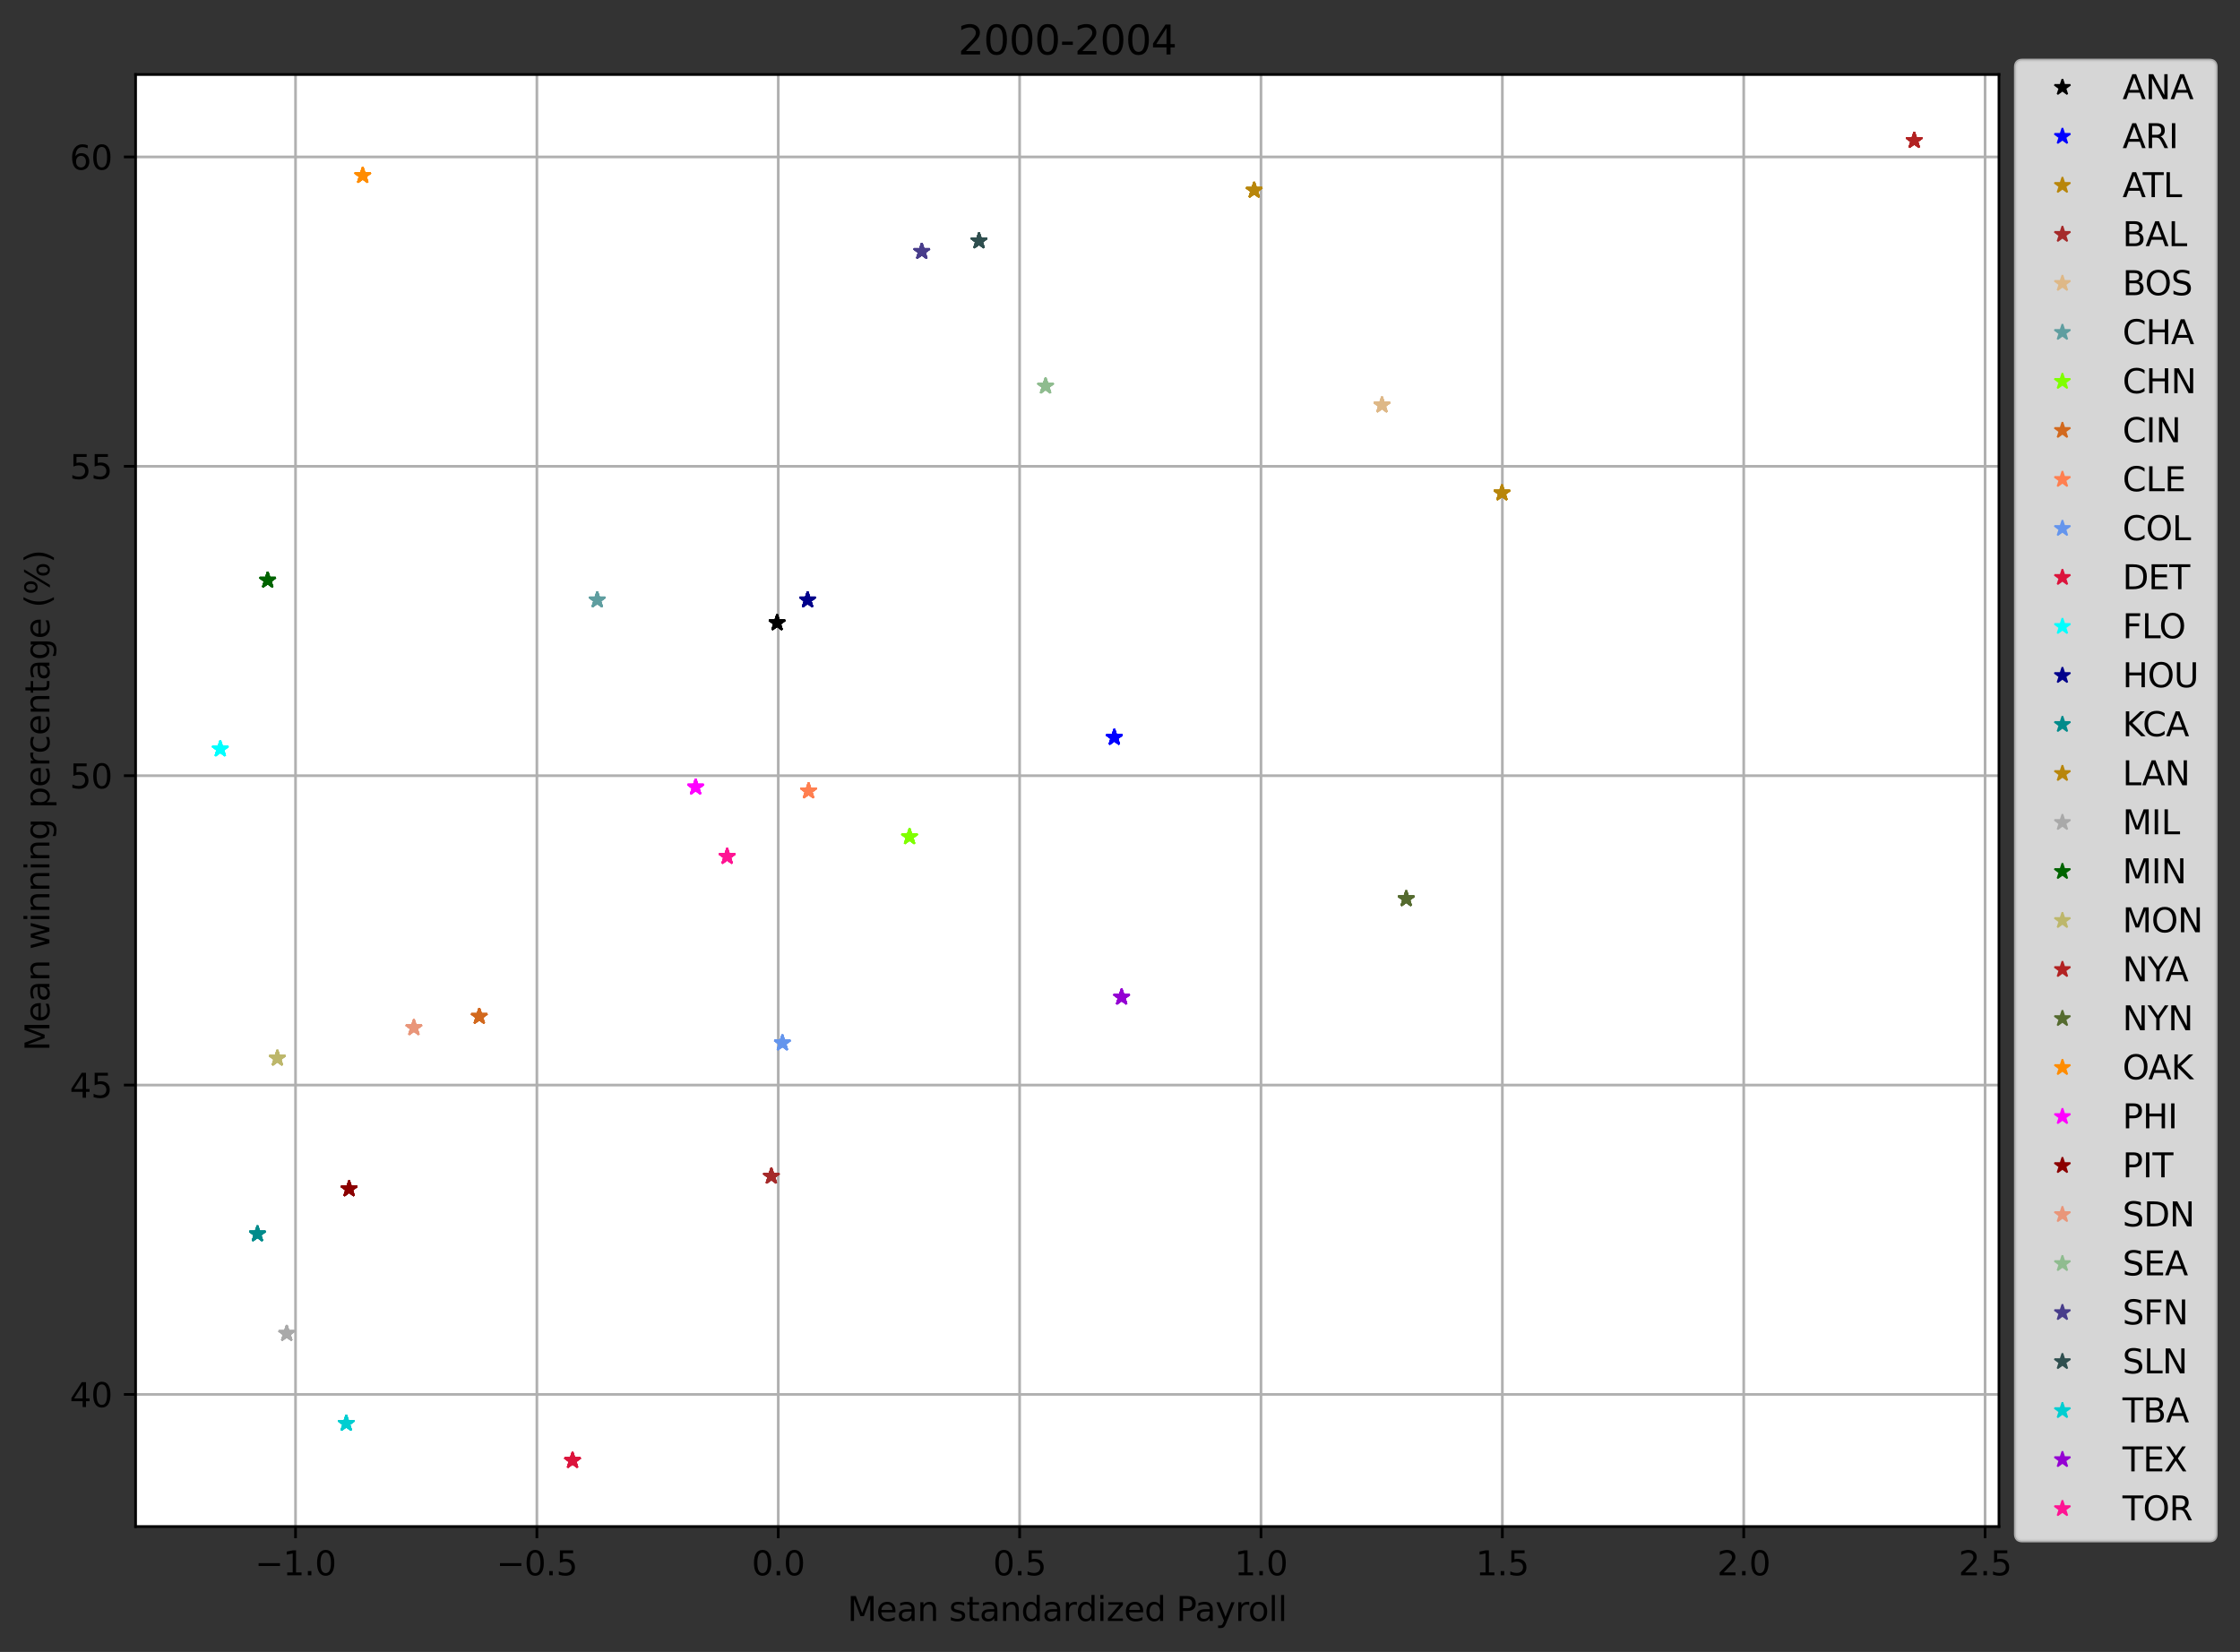 <?xml version="1.0" encoding="utf-8" standalone="no"?>
<!DOCTYPE svg PUBLIC "-//W3C//DTD SVG 1.1//EN"
  "http://www.w3.org/Graphics/SVG/1.1/DTD/svg11.dtd">
<svg height="494.754pt" version="1.1" viewBox="0 0 670.784 494.754" width="670.784pt" xmlns="http://www.w3.org/2000/svg" xmlns:xlink="http://www.w3.org/1999/xlink">
 <rect x="0" y="0" width="670.784" height="494.754" fill="#333333" stroke="none"/>
 <defs>
  <style type="text/css">*{stroke-linecap:butt;stroke-linejoin:round;}</style>
 </defs>
 <g id="figure_1">
  <g id="patch_1">
   <path d="M 0 494.754 
L 670.784 494.754 
L 670.784 0 
L 0 0 
z
" style="fill:none;"/>
  </g>
  <g id="axes_1">
   <g id="patch_2">
    <path d="M 40.603 457.198 
L 598.603 457.198 
L 598.603 22.318 
L 40.603 22.318 
z
" style="fill:#ffffff;"/>
   </g>
   <g id="matplotlib.axis_1">
    <g id="xtick_1">
     <g id="line2d_1">
      <path clip-path="url(#p2f08afbe54)" d="M 88.497 457.198 
L 88.497 22.318 
" style="fill:none;stroke:#b0b0b0;stroke-linecap:square;stroke-width:0.8;"/>
     </g>
     <g id="line2d_2">
      <defs>
       <path d="M 0 0 
L 0 3.5 
" id="m79ec4fafc3" style="stroke:#000000;stroke-width:0.8;"/>
      </defs>
      <g>
       <use style="stroke:#000000;stroke-width:0.8;" x="88.497" xlink:href="#m79ec4fafc3" y="457.198"/>
      </g>
     </g>
     <g id="text_1">
      <!-- −1.0 -->
      <g transform="translate(76.355 471.797)scale(0.1 -0.1)">
       <defs>
        <path d="M 678 2272 
L 4684 2272 
L 4684 1741 
L 678 1741 
L 678 2272 
z
" id="DejaVuSans-2212" transform="scale(0.016)"/>
        <path d="M 794 531 
L 1825 531 
L 1825 4091 
L 703 3866 
L 703 4441 
L 1819 4666 
L 2450 4666 
L 2450 531 
L 3481 531 
L 3481 0 
L 794 0 
L 794 531 
z
" id="DejaVuSans-31" transform="scale(0.016)"/>
        <path d="M 684 794 
L 1344 794 
L 1344 0 
L 684 0 
L 684 794 
z
" id="DejaVuSans-2e" transform="scale(0.016)"/>
        <path d="M 2034 4250 
Q 1547 4250 1301 3770 
Q 1056 3291 1056 2328 
Q 1056 1369 1301 889 
Q 1547 409 2034 409 
Q 2525 409 2770 889 
Q 3016 1369 3016 2328 
Q 3016 3291 2770 3770 
Q 2525 4250 2034 4250 
z
M 2034 4750 
Q 2819 4750 3233 4129 
Q 3647 3509 3647 2328 
Q 3647 1150 3233 529 
Q 2819 -91 2034 -91 
Q 1250 -91 836 529 
Q 422 1150 422 2328 
Q 422 3509 836 4129 
Q 1250 4750 2034 4750 
z
" id="DejaVuSans-30" transform="scale(0.016)"/>
       </defs>
       <use xlink:href="#DejaVuSans-2212"/>
       <use x="83.789" xlink:href="#DejaVuSans-31"/>
       <use x="147.412" xlink:href="#DejaVuSans-2e"/>
       <use x="179.199" xlink:href="#DejaVuSans-30"/>
      </g>
     </g>
    </g>
    <g id="xtick_2">
     <g id="line2d_3">
      <path clip-path="url(#p2f08afbe54)" d="M 160.775 457.198 
L 160.775 22.318 
" style="fill:none;stroke:#b0b0b0;stroke-linecap:square;stroke-width:0.8;"/>
     </g>
     <g id="line2d_4">
      <g>
       <use style="stroke:#000000;stroke-width:0.8;" x="160.775" xlink:href="#m79ec4fafc3" y="457.198"/>
      </g>
     </g>
     <g id="text_2">
      <!-- −0.5 -->
      <g transform="translate(148.634 471.797)scale(0.1 -0.1)">
       <defs>
        <path d="M 691 4666 
L 3169 4666 
L 3169 4134 
L 1269 4134 
L 1269 2991 
Q 1406 3038 1543 3061 
Q 1681 3084 1819 3084 
Q 2600 3084 3056 2656 
Q 3513 2228 3513 1497 
Q 3513 744 3044 326 
Q 2575 -91 1722 -91 
Q 1428 -91 1123 -41 
Q 819 9 494 109 
L 494 744 
Q 775 591 1075 516 
Q 1375 441 1709 441 
Q 2250 441 2565 725 
Q 2881 1009 2881 1497 
Q 2881 1984 2565 2268 
Q 2250 2553 1709 2553 
Q 1456 2553 1204 2497 
Q 953 2441 691 2322 
L 691 4666 
z
" id="DejaVuSans-35" transform="scale(0.016)"/>
       </defs>
       <use xlink:href="#DejaVuSans-2212"/>
       <use x="83.789" xlink:href="#DejaVuSans-30"/>
       <use x="147.412" xlink:href="#DejaVuSans-2e"/>
       <use x="179.199" xlink:href="#DejaVuSans-35"/>
      </g>
     </g>
    </g>
    <g id="xtick_3">
     <g id="line2d_5">
      <path clip-path="url(#p2f08afbe54)" d="M 233.054 457.198 
L 233.054 22.318 
" style="fill:none;stroke:#b0b0b0;stroke-linecap:square;stroke-width:0.8;"/>
     </g>
     <g id="line2d_6">
      <g>
       <use style="stroke:#000000;stroke-width:0.8;" x="233.054" xlink:href="#m79ec4fafc3" y="457.198"/>
      </g>
     </g>
     <g id="text_3">
      <!-- 0.0 -->
      <g transform="translate(225.103 471.797)scale(0.1 -0.1)">
       <use xlink:href="#DejaVuSans-30"/>
       <use x="63.623" xlink:href="#DejaVuSans-2e"/>
       <use x="95.41" xlink:href="#DejaVuSans-30"/>
      </g>
     </g>
    </g>
    <g id="xtick_4">
     <g id="line2d_7">
      <path clip-path="url(#p2f08afbe54)" d="M 305.333 457.198 
L 305.333 22.318 
" style="fill:none;stroke:#b0b0b0;stroke-linecap:square;stroke-width:0.8;"/>
     </g>
     <g id="line2d_8">
      <g>
       <use style="stroke:#000000;stroke-width:0.8;" x="305.333" xlink:href="#m79ec4fafc3" y="457.198"/>
      </g>
     </g>
     <g id="text_4">
      <!-- 0.5 -->
      <g transform="translate(297.382 471.797)scale(0.1 -0.1)">
       <use xlink:href="#DejaVuSans-30"/>
       <use x="63.623" xlink:href="#DejaVuSans-2e"/>
       <use x="95.41" xlink:href="#DejaVuSans-35"/>
      </g>
     </g>
    </g>
    <g id="xtick_5">
     <g id="line2d_9">
      <path clip-path="url(#p2f08afbe54)" d="M 377.612 457.198 
L 377.612 22.318 
" style="fill:none;stroke:#b0b0b0;stroke-linecap:square;stroke-width:0.8;"/>
     </g>
     <g id="line2d_10">
      <g>
       <use style="stroke:#000000;stroke-width:0.8;" x="377.612" xlink:href="#m79ec4fafc3" y="457.198"/>
      </g>
     </g>
     <g id="text_5">
      <!-- 1.0 -->
      <g transform="translate(369.66 471.797)scale(0.1 -0.1)">
       <use xlink:href="#DejaVuSans-31"/>
       <use x="63.623" xlink:href="#DejaVuSans-2e"/>
       <use x="95.41" xlink:href="#DejaVuSans-30"/>
      </g>
     </g>
    </g>
    <g id="xtick_6">
     <g id="line2d_11">
      <path clip-path="url(#p2f08afbe54)" d="M 449.891 457.198 
L 449.891 22.318 
" style="fill:none;stroke:#b0b0b0;stroke-linecap:square;stroke-width:0.8;"/>
     </g>
     <g id="line2d_12">
      <g>
       <use style="stroke:#000000;stroke-width:0.8;" x="449.891" xlink:href="#m79ec4fafc3" y="457.198"/>
      </g>
     </g>
     <g id="text_6">
      <!-- 1.5 -->
      <g transform="translate(441.939 471.797)scale(0.1 -0.1)">
       <use xlink:href="#DejaVuSans-31"/>
       <use x="63.623" xlink:href="#DejaVuSans-2e"/>
       <use x="95.41" xlink:href="#DejaVuSans-35"/>
      </g>
     </g>
    </g>
    <g id="xtick_7">
     <g id="line2d_13">
      <path clip-path="url(#p2f08afbe54)" d="M 522.169 457.198 
L 522.169 22.318 
" style="fill:none;stroke:#b0b0b0;stroke-linecap:square;stroke-width:0.8;"/>
     </g>
     <g id="line2d_14">
      <g>
       <use style="stroke:#000000;stroke-width:0.8;" x="522.169" xlink:href="#m79ec4fafc3" y="457.198"/>
      </g>
     </g>
     <g id="text_7">
      <!-- 2.0 -->
      <g transform="translate(514.218 471.797)scale(0.1 -0.1)">
       <defs>
        <path d="M 1228 531 
L 3431 531 
L 3431 0 
L 469 0 
L 469 531 
Q 828 903 1448 1529 
Q 2069 2156 2228 2338 
Q 2531 2678 2651 2914 
Q 2772 3150 2772 3378 
Q 2772 3750 2511 3984 
Q 2250 4219 1831 4219 
Q 1534 4219 1204 4116 
Q 875 4013 500 3803 
L 500 4441 
Q 881 4594 1212 4672 
Q 1544 4750 1819 4750 
Q 2544 4750 2975 4387 
Q 3406 4025 3406 3419 
Q 3406 3131 3298 2873 
Q 3191 2616 2906 2266 
Q 2828 2175 2409 1742 
Q 1991 1309 1228 531 
z
" id="DejaVuSans-32" transform="scale(0.016)"/>
       </defs>
       <use xlink:href="#DejaVuSans-32"/>
       <use x="63.623" xlink:href="#DejaVuSans-2e"/>
       <use x="95.41" xlink:href="#DejaVuSans-30"/>
      </g>
     </g>
    </g>
    <g id="xtick_8">
     <g id="line2d_15">
      <path clip-path="url(#p2f08afbe54)" d="M 594.448 457.198 
L 594.448 22.318 
" style="fill:none;stroke:#b0b0b0;stroke-linecap:square;stroke-width:0.8;"/>
     </g>
     <g id="line2d_16">
      <g>
       <use style="stroke:#000000;stroke-width:0.8;" x="594.448" xlink:href="#m79ec4fafc3" y="457.198"/>
      </g>
     </g>
     <g id="text_8">
      <!-- 2.5 -->
      <g transform="translate(586.497 471.797)scale(0.1 -0.1)">
       <use xlink:href="#DejaVuSans-32"/>
       <use x="63.623" xlink:href="#DejaVuSans-2e"/>
       <use x="95.41" xlink:href="#DejaVuSans-35"/>
      </g>
     </g>
    </g>
    <g id="text_9">
     <!-- Mean standardized Payroll -->
     <g transform="translate(253.766 485.475)scale(0.1 -0.1)">
      <defs>
       <path d="M 628 4666 
L 1569 4666 
L 2759 1491 
L 3956 4666 
L 4897 4666 
L 4897 0 
L 4281 0 
L 4281 4097 
L 3078 897 
L 2444 897 
L 1241 4097 
L 1241 0 
L 628 0 
L 628 4666 
z
" id="DejaVuSans-4d" transform="scale(0.016)"/>
       <path d="M 3597 1894 
L 3597 1613 
L 953 1613 
Q 991 1019 1311 708 
Q 1631 397 2203 397 
Q 2534 397 2845 478 
Q 3156 559 3463 722 
L 3463 178 
Q 3153 47 2828 -22 
Q 2503 -91 2169 -91 
Q 1331 -91 842 396 
Q 353 884 353 1716 
Q 353 2575 817 3079 
Q 1281 3584 2069 3584 
Q 2775 3584 3186 3129 
Q 3597 2675 3597 1894 
z
M 3022 2063 
Q 3016 2534 2758 2815 
Q 2500 3097 2075 3097 
Q 1594 3097 1305 2825 
Q 1016 2553 972 2059 
L 3022 2063 
z
" id="DejaVuSans-65" transform="scale(0.016)"/>
       <path d="M 2194 1759 
Q 1497 1759 1228 1600 
Q 959 1441 959 1056 
Q 959 750 1161 570 
Q 1363 391 1709 391 
Q 2188 391 2477 730 
Q 2766 1069 2766 1631 
L 2766 1759 
L 2194 1759 
z
M 3341 1997 
L 3341 0 
L 2766 0 
L 2766 531 
Q 2569 213 2275 61 
Q 1981 -91 1556 -91 
Q 1019 -91 701 211 
Q 384 513 384 1019 
Q 384 1609 779 1909 
Q 1175 2209 1959 2209 
L 2766 2209 
L 2766 2266 
Q 2766 2663 2505 2880 
Q 2244 3097 1772 3097 
Q 1472 3097 1187 3025 
Q 903 2953 641 2809 
L 641 3341 
Q 956 3463 1253 3523 
Q 1550 3584 1831 3584 
Q 2591 3584 2966 3190 
Q 3341 2797 3341 1997 
z
" id="DejaVuSans-61" transform="scale(0.016)"/>
       <path d="M 3513 2113 
L 3513 0 
L 2938 0 
L 2938 2094 
Q 2938 2591 2744 2837 
Q 2550 3084 2163 3084 
Q 1697 3084 1428 2787 
Q 1159 2491 1159 1978 
L 1159 0 
L 581 0 
L 581 3500 
L 1159 3500 
L 1159 2956 
Q 1366 3272 1645 3428 
Q 1925 3584 2291 3584 
Q 2894 3584 3203 3211 
Q 3513 2838 3513 2113 
z
" id="DejaVuSans-6e" transform="scale(0.016)"/>
       <path id="DejaVuSans-20" transform="scale(0.016)"/>
       <path d="M 2834 3397 
L 2834 2853 
Q 2591 2978 2328 3040 
Q 2066 3103 1784 3103 
Q 1356 3103 1142 2972 
Q 928 2841 928 2578 
Q 928 2378 1081 2264 
Q 1234 2150 1697 2047 
L 1894 2003 
Q 2506 1872 2764 1633 
Q 3022 1394 3022 966 
Q 3022 478 2636 193 
Q 2250 -91 1575 -91 
Q 1294 -91 989 -36 
Q 684 19 347 128 
L 347 722 
Q 666 556 975 473 
Q 1284 391 1588 391 
Q 1994 391 2212 530 
Q 2431 669 2431 922 
Q 2431 1156 2273 1281 
Q 2116 1406 1581 1522 
L 1381 1569 
Q 847 1681 609 1914 
Q 372 2147 372 2553 
Q 372 3047 722 3315 
Q 1072 3584 1716 3584 
Q 2034 3584 2315 3537 
Q 2597 3491 2834 3397 
z
" id="DejaVuSans-73" transform="scale(0.016)"/>
       <path d="M 1172 4494 
L 1172 3500 
L 2356 3500 
L 2356 3053 
L 1172 3053 
L 1172 1153 
Q 1172 725 1289 603 
Q 1406 481 1766 481 
L 2356 481 
L 2356 0 
L 1766 0 
Q 1100 0 847 248 
Q 594 497 594 1153 
L 594 3053 
L 172 3053 
L 172 3500 
L 594 3500 
L 594 4494 
L 1172 4494 
z
" id="DejaVuSans-74" transform="scale(0.016)"/>
       <path d="M 2906 2969 
L 2906 4863 
L 3481 4863 
L 3481 0 
L 2906 0 
L 2906 525 
Q 2725 213 2448 61 
Q 2172 -91 1784 -91 
Q 1150 -91 751 415 
Q 353 922 353 1747 
Q 353 2572 751 3078 
Q 1150 3584 1784 3584 
Q 2172 3584 2448 3432 
Q 2725 3281 2906 2969 
z
M 947 1747 
Q 947 1113 1208 752 
Q 1469 391 1925 391 
Q 2381 391 2643 752 
Q 2906 1113 2906 1747 
Q 2906 2381 2643 2742 
Q 2381 3103 1925 3103 
Q 1469 3103 1208 2742 
Q 947 2381 947 1747 
z
" id="DejaVuSans-64" transform="scale(0.016)"/>
       <path d="M 2631 2963 
Q 2534 3019 2420 3045 
Q 2306 3072 2169 3072 
Q 1681 3072 1420 2755 
Q 1159 2438 1159 1844 
L 1159 0 
L 581 0 
L 581 3500 
L 1159 3500 
L 1159 2956 
Q 1341 3275 1631 3429 
Q 1922 3584 2338 3584 
Q 2397 3584 2469 3576 
Q 2541 3569 2628 3553 
L 2631 2963 
z
" id="DejaVuSans-72" transform="scale(0.016)"/>
       <path d="M 603 3500 
L 1178 3500 
L 1178 0 
L 603 0 
L 603 3500 
z
M 603 4863 
L 1178 4863 
L 1178 4134 
L 603 4134 
L 603 4863 
z
" id="DejaVuSans-69" transform="scale(0.016)"/>
       <path d="M 353 3500 
L 3084 3500 
L 3084 2975 
L 922 459 
L 3084 459 
L 3084 0 
L 275 0 
L 275 525 
L 2438 3041 
L 353 3041 
L 353 3500 
z
" id="DejaVuSans-7a" transform="scale(0.016)"/>
       <path d="M 1259 4147 
L 1259 2394 
L 2053 2394 
Q 2494 2394 2734 2622 
Q 2975 2850 2975 3272 
Q 2975 3691 2734 3919 
Q 2494 4147 2053 4147 
L 1259 4147 
z
M 628 4666 
L 2053 4666 
Q 2838 4666 3239 4311 
Q 3641 3956 3641 3272 
Q 3641 2581 3239 2228 
Q 2838 1875 2053 1875 
L 1259 1875 
L 1259 0 
L 628 0 
L 628 4666 
z
" id="DejaVuSans-50" transform="scale(0.016)"/>
       <path d="M 2059 -325 
Q 1816 -950 1584 -1140 
Q 1353 -1331 966 -1331 
L 506 -1331 
L 506 -850 
L 844 -850 
Q 1081 -850 1212 -737 
Q 1344 -625 1503 -206 
L 1606 56 
L 191 3500 
L 800 3500 
L 1894 763 
L 2988 3500 
L 3597 3500 
L 2059 -325 
z
" id="DejaVuSans-79" transform="scale(0.016)"/>
       <path d="M 1959 3097 
Q 1497 3097 1228 2736 
Q 959 2375 959 1747 
Q 959 1119 1226 758 
Q 1494 397 1959 397 
Q 2419 397 2687 759 
Q 2956 1122 2956 1747 
Q 2956 2369 2687 2733 
Q 2419 3097 1959 3097 
z
M 1959 3584 
Q 2709 3584 3137 3096 
Q 3566 2609 3566 1747 
Q 3566 888 3137 398 
Q 2709 -91 1959 -91 
Q 1206 -91 779 398 
Q 353 888 353 1747 
Q 353 2609 779 3096 
Q 1206 3584 1959 3584 
z
" id="DejaVuSans-6f" transform="scale(0.016)"/>
       <path d="M 603 4863 
L 1178 4863 
L 1178 0 
L 603 0 
L 603 4863 
z
" id="DejaVuSans-6c" transform="scale(0.016)"/>
      </defs>
      <use xlink:href="#DejaVuSans-4d"/>
      <use x="86.279" xlink:href="#DejaVuSans-65"/>
      <use x="147.803" xlink:href="#DejaVuSans-61"/>
      <use x="209.082" xlink:href="#DejaVuSans-6e"/>
      <use x="272.461" xlink:href="#DejaVuSans-20"/>
      <use x="304.248" xlink:href="#DejaVuSans-73"/>
      <use x="356.348" xlink:href="#DejaVuSans-74"/>
      <use x="395.557" xlink:href="#DejaVuSans-61"/>
      <use x="456.836" xlink:href="#DejaVuSans-6e"/>
      <use x="520.215" xlink:href="#DejaVuSans-64"/>
      <use x="583.691" xlink:href="#DejaVuSans-61"/>
      <use x="644.971" xlink:href="#DejaVuSans-72"/>
      <use x="684.334" xlink:href="#DejaVuSans-64"/>
      <use x="747.811" xlink:href="#DejaVuSans-69"/>
      <use x="775.594" xlink:href="#DejaVuSans-7a"/>
      <use x="828.084" xlink:href="#DejaVuSans-65"/>
      <use x="889.607" xlink:href="#DejaVuSans-64"/>
      <use x="953.084" xlink:href="#DejaVuSans-20"/>
      <use x="984.871" xlink:href="#DejaVuSans-50"/>
      <use x="1040.674" xlink:href="#DejaVuSans-61"/>
      <use x="1101.953" xlink:href="#DejaVuSans-79"/>
      <use x="1161.133" xlink:href="#DejaVuSans-72"/>
      <use x="1199.996" xlink:href="#DejaVuSans-6f"/>
      <use x="1261.178" xlink:href="#DejaVuSans-6c"/>
      <use x="1288.961" xlink:href="#DejaVuSans-6c"/>
     </g>
    </g>
   </g>
   <g id="matplotlib.axis_2">
    <g id="ytick_1">
     <g id="line2d_17">
      <path clip-path="url(#p2f08afbe54)" d="M 40.603 417.623 
L 598.603 417.623 
" style="fill:none;stroke:#b0b0b0;stroke-linecap:square;stroke-width:0.8;"/>
     </g>
     <g id="line2d_18">
      <defs>
       <path d="M 0 0 
L -3.5 0 
" id="m62da4ed23b" style="stroke:#000000;stroke-width:0.8;"/>
      </defs>
      <g>
       <use style="stroke:#000000;stroke-width:0.8;" x="40.603" xlink:href="#m62da4ed23b" y="417.623"/>
      </g>
     </g>
     <g id="text_10">
      <!-- 40 -->
      <g transform="translate(20.878 421.422)scale(0.1 -0.1)">
       <defs>
        <path d="M 2419 4116 
L 825 1625 
L 2419 1625 
L 2419 4116 
z
M 2253 4666 
L 3047 4666 
L 3047 1625 
L 3713 1625 
L 3713 1100 
L 3047 1100 
L 3047 0 
L 2419 0 
L 2419 1100 
L 313 1100 
L 313 1709 
L 2253 4666 
z
" id="DejaVuSans-34" transform="scale(0.016)"/>
       </defs>
       <use xlink:href="#DejaVuSans-34"/>
       <use x="63.623" xlink:href="#DejaVuSans-30"/>
      </g>
     </g>
    </g>
    <g id="ytick_2">
     <g id="line2d_19">
      <path clip-path="url(#p2f08afbe54)" d="M 40.603 324.968 
L 598.603 324.968 
" style="fill:none;stroke:#b0b0b0;stroke-linecap:square;stroke-width:0.8;"/>
     </g>
     <g id="line2d_20">
      <g>
       <use style="stroke:#000000;stroke-width:0.8;" x="40.603" xlink:href="#m62da4ed23b" y="324.968"/>
      </g>
     </g>
     <g id="text_11">
      <!-- 45 -->
      <g transform="translate(20.878 328.767)scale(0.1 -0.1)">
       <use xlink:href="#DejaVuSans-34"/>
       <use x="63.623" xlink:href="#DejaVuSans-35"/>
      </g>
     </g>
    </g>
    <g id="ytick_3">
     <g id="line2d_21">
      <path clip-path="url(#p2f08afbe54)" d="M 40.603 232.314 
L 598.603 232.314 
" style="fill:none;stroke:#b0b0b0;stroke-linecap:square;stroke-width:0.8;"/>
     </g>
     <g id="line2d_22">
      <g>
       <use style="stroke:#000000;stroke-width:0.8;" x="40.603" xlink:href="#m62da4ed23b" y="232.314"/>
      </g>
     </g>
     <g id="text_12">
      <!-- 50 -->
      <g transform="translate(20.878 236.113)scale(0.1 -0.1)">
       <use xlink:href="#DejaVuSans-35"/>
       <use x="63.623" xlink:href="#DejaVuSans-30"/>
      </g>
     </g>
    </g>
    <g id="ytick_4">
     <g id="line2d_23">
      <path clip-path="url(#p2f08afbe54)" d="M 40.603 139.66 
L 598.603 139.66 
" style="fill:none;stroke:#b0b0b0;stroke-linecap:square;stroke-width:0.8;"/>
     </g>
     <g id="line2d_24">
      <g>
       <use style="stroke:#000000;stroke-width:0.8;" x="40.603" xlink:href="#m62da4ed23b" y="139.66"/>
      </g>
     </g>
     <g id="text_13">
      <!-- 55 -->
      <g transform="translate(20.878 143.459)scale(0.1 -0.1)">
       <use xlink:href="#DejaVuSans-35"/>
       <use x="63.623" xlink:href="#DejaVuSans-35"/>
      </g>
     </g>
    </g>
    <g id="ytick_5">
     <g id="line2d_25">
      <path clip-path="url(#p2f08afbe54)" d="M 40.603 47.005 
L 598.603 47.005 
" style="fill:none;stroke:#b0b0b0;stroke-linecap:square;stroke-width:0.8;"/>
     </g>
     <g id="line2d_26">
      <g>
       <use style="stroke:#000000;stroke-width:0.8;" x="40.603" xlink:href="#m62da4ed23b" y="47.005"/>
      </g>
     </g>
     <g id="text_14">
      <!-- 60 -->
      <g transform="translate(20.878 50.805)scale(0.1 -0.1)">
       <defs>
        <path d="M 2113 2584 
Q 1688 2584 1439 2293 
Q 1191 2003 1191 1497 
Q 1191 994 1439 701 
Q 1688 409 2113 409 
Q 2538 409 2786 701 
Q 3034 994 3034 1497 
Q 3034 2003 2786 2293 
Q 2538 2584 2113 2584 
z
M 3366 4563 
L 3366 3988 
Q 3128 4100 2886 4159 
Q 2644 4219 2406 4219 
Q 1781 4219 1451 3797 
Q 1122 3375 1075 2522 
Q 1259 2794 1537 2939 
Q 1816 3084 2150 3084 
Q 2853 3084 3261 2657 
Q 3669 2231 3669 1497 
Q 3669 778 3244 343 
Q 2819 -91 2113 -91 
Q 1303 -91 875 529 
Q 447 1150 447 2328 
Q 447 3434 972 4092 
Q 1497 4750 2381 4750 
Q 2619 4750 2861 4703 
Q 3103 4656 3366 4563 
z
" id="DejaVuSans-36" transform="scale(0.016)"/>
       </defs>
       <use xlink:href="#DejaVuSans-36"/>
       <use x="63.623" xlink:href="#DejaVuSans-30"/>
      </g>
     </g>
    </g>
    <g id="text_15">
     <!-- Mean winning percentage (%) -->
     <g transform="translate(14.798 314.812)rotate(-90)scale(0.1 -0.1)">
      <defs>
       <path d="M 269 3500 
L 844 3500 
L 1563 769 
L 2278 3500 
L 2956 3500 
L 3675 769 
L 4391 3500 
L 4966 3500 
L 4050 0 
L 3372 0 
L 2619 2869 
L 1863 0 
L 1184 0 
L 269 3500 
z
" id="DejaVuSans-77" transform="scale(0.016)"/>
       <path d="M 2906 1791 
Q 2906 2416 2648 2759 
Q 2391 3103 1925 3103 
Q 1463 3103 1205 2759 
Q 947 2416 947 1791 
Q 947 1169 1205 825 
Q 1463 481 1925 481 
Q 2391 481 2648 825 
Q 2906 1169 2906 1791 
z
M 3481 434 
Q 3481 -459 3084 -895 
Q 2688 -1331 1869 -1331 
Q 1566 -1331 1297 -1286 
Q 1028 -1241 775 -1147 
L 775 -588 
Q 1028 -725 1275 -790 
Q 1522 -856 1778 -856 
Q 2344 -856 2625 -561 
Q 2906 -266 2906 331 
L 2906 616 
Q 2728 306 2450 153 
Q 2172 0 1784 0 
Q 1141 0 747 490 
Q 353 981 353 1791 
Q 353 2603 747 3093 
Q 1141 3584 1784 3584 
Q 2172 3584 2450 3431 
Q 2728 3278 2906 2969 
L 2906 3500 
L 3481 3500 
L 3481 434 
z
" id="DejaVuSans-67" transform="scale(0.016)"/>
       <path d="M 1159 525 
L 1159 -1331 
L 581 -1331 
L 581 3500 
L 1159 3500 
L 1159 2969 
Q 1341 3281 1617 3432 
Q 1894 3584 2278 3584 
Q 2916 3584 3314 3078 
Q 3713 2572 3713 1747 
Q 3713 922 3314 415 
Q 2916 -91 2278 -91 
Q 1894 -91 1617 61 
Q 1341 213 1159 525 
z
M 3116 1747 
Q 3116 2381 2855 2742 
Q 2594 3103 2138 3103 
Q 1681 3103 1420 2742 
Q 1159 2381 1159 1747 
Q 1159 1113 1420 752 
Q 1681 391 2138 391 
Q 2594 391 2855 752 
Q 3116 1113 3116 1747 
z
" id="DejaVuSans-70" transform="scale(0.016)"/>
       <path d="M 3122 3366 
L 3122 2828 
Q 2878 2963 2633 3030 
Q 2388 3097 2138 3097 
Q 1578 3097 1268 2742 
Q 959 2388 959 1747 
Q 959 1106 1268 751 
Q 1578 397 2138 397 
Q 2388 397 2633 464 
Q 2878 531 3122 666 
L 3122 134 
Q 2881 22 2623 -34 
Q 2366 -91 2075 -91 
Q 1284 -91 818 406 
Q 353 903 353 1747 
Q 353 2603 823 3093 
Q 1294 3584 2113 3584 
Q 2378 3584 2631 3529 
Q 2884 3475 3122 3366 
z
" id="DejaVuSans-63" transform="scale(0.016)"/>
       <path d="M 1984 4856 
Q 1566 4138 1362 3434 
Q 1159 2731 1159 2009 
Q 1159 1288 1364 580 
Q 1569 -128 1984 -844 
L 1484 -844 
Q 1016 -109 783 600 
Q 550 1309 550 2009 
Q 550 2706 781 3412 
Q 1013 4119 1484 4856 
L 1984 4856 
z
" id="DejaVuSans-28" transform="scale(0.016)"/>
       <path d="M 4653 2053 
Q 4381 2053 4226 1822 
Q 4072 1591 4072 1178 
Q 4072 772 4226 539 
Q 4381 306 4653 306 
Q 4919 306 5073 539 
Q 5228 772 5228 1178 
Q 5228 1588 5073 1820 
Q 4919 2053 4653 2053 
z
M 4653 2450 
Q 5147 2450 5437 2106 
Q 5728 1763 5728 1178 
Q 5728 594 5436 251 
Q 5144 -91 4653 -91 
Q 4153 -91 3862 251 
Q 3572 594 3572 1178 
Q 3572 1766 3864 2108 
Q 4156 2450 4653 2450 
z
M 1428 4353 
Q 1159 4353 1004 4120 
Q 850 3888 850 3481 
Q 850 3069 1003 2837 
Q 1156 2606 1428 2606 
Q 1700 2606 1854 2837 
Q 2009 3069 2009 3481 
Q 2009 3884 1853 4118 
Q 1697 4353 1428 4353 
z
M 4250 4750 
L 4750 4750 
L 1831 -91 
L 1331 -91 
L 4250 4750 
z
M 1428 4750 
Q 1922 4750 2215 4408 
Q 2509 4066 2509 3481 
Q 2509 2891 2217 2550 
Q 1925 2209 1428 2209 
Q 931 2209 642 2551 
Q 353 2894 353 3481 
Q 353 4063 643 4406 
Q 934 4750 1428 4750 
z
" id="DejaVuSans-25" transform="scale(0.016)"/>
       <path d="M 513 4856 
L 1013 4856 
Q 1481 4119 1714 3412 
Q 1947 2706 1947 2009 
Q 1947 1309 1714 600 
Q 1481 -109 1013 -844 
L 513 -844 
Q 928 -128 1133 580 
Q 1338 1288 1338 2009 
Q 1338 2731 1133 3434 
Q 928 4138 513 4856 
z
" id="DejaVuSans-29" transform="scale(0.016)"/>
      </defs>
      <use xlink:href="#DejaVuSans-4d"/>
      <use x="86.279" xlink:href="#DejaVuSans-65"/>
      <use x="147.803" xlink:href="#DejaVuSans-61"/>
      <use x="209.082" xlink:href="#DejaVuSans-6e"/>
      <use x="272.461" xlink:href="#DejaVuSans-20"/>
      <use x="304.248" xlink:href="#DejaVuSans-77"/>
      <use x="386.035" xlink:href="#DejaVuSans-69"/>
      <use x="413.818" xlink:href="#DejaVuSans-6e"/>
      <use x="477.197" xlink:href="#DejaVuSans-6e"/>
      <use x="540.576" xlink:href="#DejaVuSans-69"/>
      <use x="568.359" xlink:href="#DejaVuSans-6e"/>
      <use x="631.738" xlink:href="#DejaVuSans-67"/>
      <use x="695.215" xlink:href="#DejaVuSans-20"/>
      <use x="727.002" xlink:href="#DejaVuSans-70"/>
      <use x="790.479" xlink:href="#DejaVuSans-65"/>
      <use x="852.002" xlink:href="#DejaVuSans-72"/>
      <use x="890.865" xlink:href="#DejaVuSans-63"/>
      <use x="945.846" xlink:href="#DejaVuSans-65"/>
      <use x="1007.369" xlink:href="#DejaVuSans-6e"/>
      <use x="1070.748" xlink:href="#DejaVuSans-74"/>
      <use x="1109.957" xlink:href="#DejaVuSans-61"/>
      <use x="1171.236" xlink:href="#DejaVuSans-67"/>
      <use x="1234.713" xlink:href="#DejaVuSans-65"/>
      <use x="1296.236" xlink:href="#DejaVuSans-20"/>
      <use x="1328.023" xlink:href="#DejaVuSans-28"/>
      <use x="1367.037" xlink:href="#DejaVuSans-25"/>
      <use x="1462.057" xlink:href="#DejaVuSans-29"/>
     </g>
    </g>
   </g>
   <g id="line2d_27">
    <defs>
     <path d="M 0 -2.5 
L -0.561 -0.773 
L -2.378 -0.773 
L -0.908 0.295 
L -1.469 2.023 
L -0 0.955 
L 1.469 2.023 
L 0.908 0.295 
L 2.378 -0.773 
L 0.561 -0.773 
z
" id="m3d2ac7825b" style="stroke:#000000;stroke-linejoin:bevel;stroke-width:0.5;"/>
    </defs>
    <g clip-path="url(#p2f08afbe54)">
     <use style="stroke:#000000;stroke-linejoin:bevel;stroke-width:0.5;" x="232.705" xlink:href="#m3d2ac7825b" y="186.559"/>
     <use style="stroke:#000000;stroke-linejoin:bevel;stroke-width:0.5;" x="232.705" xlink:href="#m3d2ac7825b" y="186.559"/>
     <use style="stroke:#000000;stroke-linejoin:bevel;stroke-width:0.5;" x="232.705" xlink:href="#m3d2ac7825b" y="186.559"/>
     <use style="stroke:#000000;stroke-linejoin:bevel;stroke-width:0.5;" x="232.705" xlink:href="#m3d2ac7825b" y="186.559"/>
     <use style="stroke:#000000;stroke-linejoin:bevel;stroke-width:0.5;" x="232.705" xlink:href="#m3d2ac7825b" y="186.559"/>
    </g>
   </g>
   <g id="line2d_28">
    <defs>
     <path d="M 0 -2.5 
L -0.561 -0.773 
L -2.378 -0.773 
L -0.908 0.295 
L -1.469 2.023 
L -0 0.955 
L 1.469 2.023 
L 0.908 0.295 
L 2.378 -0.773 
L 0.561 -0.773 
z
" id="m20230eada2" style="stroke:#0000ff;stroke-linejoin:bevel;stroke-width:0.5;"/>
    </defs>
    <g clip-path="url(#p2f08afbe54)">
     <use style="fill:#0000ff;stroke:#0000ff;stroke-linejoin:bevel;stroke-width:0.5;" x="333.693" xlink:href="#m20230eada2" y="220.875"/>
     <use style="fill:#0000ff;stroke:#0000ff;stroke-linejoin:bevel;stroke-width:0.5;" x="333.693" xlink:href="#m20230eada2" y="220.875"/>
     <use style="fill:#0000ff;stroke:#0000ff;stroke-linejoin:bevel;stroke-width:0.5;" x="333.693" xlink:href="#m20230eada2" y="220.875"/>
     <use style="fill:#0000ff;stroke:#0000ff;stroke-linejoin:bevel;stroke-width:0.5;" x="333.693" xlink:href="#m20230eada2" y="220.875"/>
     <use style="fill:#0000ff;stroke:#0000ff;stroke-linejoin:bevel;stroke-width:0.5;" x="333.693" xlink:href="#m20230eada2" y="220.875"/>
    </g>
   </g>
   <g id="line2d_29">
    <defs>
     <path d="M 0 -2.5 
L -0.561 -0.773 
L -2.378 -0.773 
L -0.908 0.295 
L -1.469 2.023 
L -0 0.955 
L 1.469 2.023 
L 0.908 0.295 
L 2.378 -0.773 
L 0.561 -0.773 
z
" id="m2bd5ff8a5c" style="stroke:#b8860b;stroke-linejoin:bevel;stroke-width:0.5;"/>
    </defs>
    <g clip-path="url(#p2f08afbe54)">
     <use style="fill:#b8860b;stroke:#b8860b;stroke-linejoin:bevel;stroke-width:0.5;" x="375.577" xlink:href="#m2bd5ff8a5c" y="57.009"/>
     <use style="fill:#b8860b;stroke:#b8860b;stroke-linejoin:bevel;stroke-width:0.5;" x="375.577" xlink:href="#m2bd5ff8a5c" y="57.009"/>
     <use style="fill:#b8860b;stroke:#b8860b;stroke-linejoin:bevel;stroke-width:0.5;" x="375.577" xlink:href="#m2bd5ff8a5c" y="57.009"/>
     <use style="fill:#b8860b;stroke:#b8860b;stroke-linejoin:bevel;stroke-width:0.5;" x="375.577" xlink:href="#m2bd5ff8a5c" y="57.009"/>
     <use style="fill:#b8860b;stroke:#b8860b;stroke-linejoin:bevel;stroke-width:0.5;" x="375.577" xlink:href="#m2bd5ff8a5c" y="57.009"/>
    </g>
   </g>
   <g id="line2d_30">
    <defs>
     <path d="M 0 -2.5 
L -0.561 -0.773 
L -2.378 -0.773 
L -0.908 0.295 
L -1.469 2.023 
L -0 0.955 
L 1.469 2.023 
L 0.908 0.295 
L 2.378 -0.773 
L 0.561 -0.773 
z
" id="md166f05733" style="stroke:#a52a2a;stroke-linejoin:bevel;stroke-width:0.5;"/>
    </defs>
    <g clip-path="url(#p2f08afbe54)">
     <use style="fill:#a52a2a;stroke:#a52a2a;stroke-linejoin:bevel;stroke-width:0.5;" x="230.99" xlink:href="#md166f05733" y="352.274"/>
     <use style="fill:#a52a2a;stroke:#a52a2a;stroke-linejoin:bevel;stroke-width:0.5;" x="230.99" xlink:href="#md166f05733" y="352.274"/>
     <use style="fill:#a52a2a;stroke:#a52a2a;stroke-linejoin:bevel;stroke-width:0.5;" x="230.99" xlink:href="#md166f05733" y="352.274"/>
     <use style="fill:#a52a2a;stroke:#a52a2a;stroke-linejoin:bevel;stroke-width:0.5;" x="230.99" xlink:href="#md166f05733" y="352.274"/>
     <use style="fill:#a52a2a;stroke:#a52a2a;stroke-linejoin:bevel;stroke-width:0.5;" x="230.99" xlink:href="#md166f05733" y="352.274"/>
    </g>
   </g>
   <g id="line2d_31">
    <defs>
     <path d="M 0 -2.5 
L -0.561 -0.773 
L -2.378 -0.773 
L -0.908 0.295 
L -1.469 2.023 
L -0 0.955 
L 1.469 2.023 
L 0.908 0.295 
L 2.378 -0.773 
L 0.561 -0.773 
z
" id="mf5c5f79fc1" style="stroke:#deb887;stroke-linejoin:bevel;stroke-width:0.5;"/>
    </defs>
    <g clip-path="url(#p2f08afbe54)">
     <use style="fill:#deb887;stroke:#deb887;stroke-linejoin:bevel;stroke-width:0.5;" x="413.846" xlink:href="#mf5c5f79fc1" y="121.336"/>
     <use style="fill:#deb887;stroke:#deb887;stroke-linejoin:bevel;stroke-width:0.5;" x="413.846" xlink:href="#mf5c5f79fc1" y="121.336"/>
     <use style="fill:#deb887;stroke:#deb887;stroke-linejoin:bevel;stroke-width:0.5;" x="413.846" xlink:href="#mf5c5f79fc1" y="121.336"/>
     <use style="fill:#deb887;stroke:#deb887;stroke-linejoin:bevel;stroke-width:0.5;" x="413.846" xlink:href="#mf5c5f79fc1" y="121.336"/>
     <use style="fill:#deb887;stroke:#deb887;stroke-linejoin:bevel;stroke-width:0.5;" x="413.846" xlink:href="#mf5c5f79fc1" y="121.336"/>
    </g>
   </g>
   <g id="line2d_32">
    <defs>
     <path d="M 0 -2.5 
L -0.561 -0.773 
L -2.378 -0.773 
L -0.908 0.295 
L -1.469 2.023 
L -0 0.955 
L 1.469 2.023 
L 0.908 0.295 
L 2.378 -0.773 
L 0.561 -0.773 
z
" id="m8b73c21c88" style="stroke:#5f9ea0;stroke-linejoin:bevel;stroke-width:0.5;"/>
    </defs>
    <g clip-path="url(#p2f08afbe54)">
     <use style="fill:#5f9ea0;stroke:#5f9ea0;stroke-linejoin:bevel;stroke-width:0.5;" x="178.848" xlink:href="#m8b73c21c88" y="179.695"/>
     <use style="fill:#5f9ea0;stroke:#5f9ea0;stroke-linejoin:bevel;stroke-width:0.5;" x="178.848" xlink:href="#m8b73c21c88" y="179.695"/>
     <use style="fill:#5f9ea0;stroke:#5f9ea0;stroke-linejoin:bevel;stroke-width:0.5;" x="178.848" xlink:href="#m8b73c21c88" y="179.695"/>
     <use style="fill:#5f9ea0;stroke:#5f9ea0;stroke-linejoin:bevel;stroke-width:0.5;" x="178.848" xlink:href="#m8b73c21c88" y="179.695"/>
     <use style="fill:#5f9ea0;stroke:#5f9ea0;stroke-linejoin:bevel;stroke-width:0.5;" x="178.848" xlink:href="#m8b73c21c88" y="179.695"/>
    </g>
   </g>
   <g id="line2d_33">
    <defs>
     <path d="M 0 -2.5 
L -0.561 -0.773 
L -2.378 -0.773 
L -0.908 0.295 
L -1.469 2.023 
L -0 0.955 
L 1.469 2.023 
L 0.908 0.295 
L 2.378 -0.773 
L 0.561 -0.773 
z
" id="m06eb8290ec" style="stroke:#7fff00;stroke-linejoin:bevel;stroke-width:0.5;"/>
    </defs>
    <g clip-path="url(#p2f08afbe54)">
     <use style="fill:#7fff00;stroke:#7fff00;stroke-linejoin:bevel;stroke-width:0.5;" x="272.374" xlink:href="#m06eb8290ec" y="250.616"/>
     <use style="fill:#7fff00;stroke:#7fff00;stroke-linejoin:bevel;stroke-width:0.5;" x="272.374" xlink:href="#m06eb8290ec" y="250.616"/>
     <use style="fill:#7fff00;stroke:#7fff00;stroke-linejoin:bevel;stroke-width:0.5;" x="272.374" xlink:href="#m06eb8290ec" y="250.616"/>
     <use style="fill:#7fff00;stroke:#7fff00;stroke-linejoin:bevel;stroke-width:0.5;" x="272.374" xlink:href="#m06eb8290ec" y="250.616"/>
     <use style="fill:#7fff00;stroke:#7fff00;stroke-linejoin:bevel;stroke-width:0.5;" x="272.374" xlink:href="#m06eb8290ec" y="250.616"/>
    </g>
   </g>
   <g id="line2d_34">
    <defs>
     <path d="M 0 -2.5 
L -0.561 -0.773 
L -2.378 -0.773 
L -0.908 0.295 
L -1.469 2.023 
L -0 0.955 
L 1.469 2.023 
L 0.908 0.295 
L 2.378 -0.773 
L 0.561 -0.773 
z
" id="m3d32604f54" style="stroke:#d2691e;stroke-linejoin:bevel;stroke-width:0.5;"/>
    </defs>
    <g clip-path="url(#p2f08afbe54)">
     <use style="fill:#d2691e;stroke:#d2691e;stroke-linejoin:bevel;stroke-width:0.5;" x="143.524" xlink:href="#m3d32604f54" y="304.428"/>
     <use style="fill:#d2691e;stroke:#d2691e;stroke-linejoin:bevel;stroke-width:0.5;" x="143.524" xlink:href="#m3d32604f54" y="304.428"/>
     <use style="fill:#d2691e;stroke:#d2691e;stroke-linejoin:bevel;stroke-width:0.5;" x="143.524" xlink:href="#m3d32604f54" y="304.428"/>
     <use style="fill:#d2691e;stroke:#d2691e;stroke-linejoin:bevel;stroke-width:0.5;" x="143.524" xlink:href="#m3d32604f54" y="304.428"/>
     <use style="fill:#d2691e;stroke:#d2691e;stroke-linejoin:bevel;stroke-width:0.5;" x="143.524" xlink:href="#m3d32604f54" y="304.428"/>
    </g>
   </g>
   <g id="line2d_35">
    <defs>
     <path d="M 0 -2.5 
L -0.561 -0.773 
L -2.378 -0.773 
L -0.908 0.295 
L -1.469 2.023 
L -0 0.955 
L 1.469 2.023 
L 0.908 0.295 
L 2.378 -0.773 
L 0.561 -0.773 
z
" id="m495fbdbae0" style="stroke:#ff7f50;stroke-linejoin:bevel;stroke-width:0.5;"/>
    </defs>
    <g clip-path="url(#p2f08afbe54)">
     <use style="fill:#ff7f50;stroke:#ff7f50;stroke-linejoin:bevel;stroke-width:0.5;" x="242.134" xlink:href="#m495fbdbae0" y="236.889"/>
     <use style="fill:#ff7f50;stroke:#ff7f50;stroke-linejoin:bevel;stroke-width:0.5;" x="242.134" xlink:href="#m495fbdbae0" y="236.889"/>
     <use style="fill:#ff7f50;stroke:#ff7f50;stroke-linejoin:bevel;stroke-width:0.5;" x="242.134" xlink:href="#m495fbdbae0" y="236.889"/>
     <use style="fill:#ff7f50;stroke:#ff7f50;stroke-linejoin:bevel;stroke-width:0.5;" x="242.134" xlink:href="#m495fbdbae0" y="236.889"/>
     <use style="fill:#ff7f50;stroke:#ff7f50;stroke-linejoin:bevel;stroke-width:0.5;" x="242.134" xlink:href="#m495fbdbae0" y="236.889"/>
    </g>
   </g>
   <g id="line2d_36">
    <defs>
     <path d="M 0 -2.5 
L -0.561 -0.773 
L -2.378 -0.773 
L -0.908 0.295 
L -1.469 2.023 
L -0 0.955 
L 1.469 2.023 
L 0.908 0.295 
L 2.378 -0.773 
L 0.561 -0.773 
z
" id="m2804291ea7" style="stroke:#6495ed;stroke-linejoin:bevel;stroke-width:0.5;"/>
    </defs>
    <g clip-path="url(#p2f08afbe54)">
     <use style="fill:#6495ed;stroke:#6495ed;stroke-linejoin:bevel;stroke-width:0.5;" x="234.295" xlink:href="#m2804291ea7" y="312.386"/>
     <use style="fill:#6495ed;stroke:#6495ed;stroke-linejoin:bevel;stroke-width:0.5;" x="234.295" xlink:href="#m2804291ea7" y="312.386"/>
     <use style="fill:#6495ed;stroke:#6495ed;stroke-linejoin:bevel;stroke-width:0.5;" x="234.295" xlink:href="#m2804291ea7" y="312.386"/>
     <use style="fill:#6495ed;stroke:#6495ed;stroke-linejoin:bevel;stroke-width:0.5;" x="234.295" xlink:href="#m2804291ea7" y="312.386"/>
     <use style="fill:#6495ed;stroke:#6495ed;stroke-linejoin:bevel;stroke-width:0.5;" x="234.295" xlink:href="#m2804291ea7" y="312.386"/>
    </g>
   </g>
   <g id="line2d_37">
    <defs>
     <path d="M 0 -2.5 
L -0.561 -0.773 
L -2.378 -0.773 
L -0.908 0.295 
L -1.469 2.023 
L -0 0.955 
L 1.469 2.023 
L 0.908 0.295 
L 2.378 -0.773 
L 0.561 -0.773 
z
" id="mad64e4c3e7" style="stroke:#dc143c;stroke-linejoin:bevel;stroke-width:0.5;"/>
    </defs>
    <g clip-path="url(#p2f08afbe54)">
     <use style="fill:#dc143c;stroke:#dc143c;stroke-linejoin:bevel;stroke-width:0.5;" x="171.453" xlink:href="#mad64e4c3e7" y="437.431"/>
     <use style="fill:#dc143c;stroke:#dc143c;stroke-linejoin:bevel;stroke-width:0.5;" x="171.453" xlink:href="#mad64e4c3e7" y="437.431"/>
     <use style="fill:#dc143c;stroke:#dc143c;stroke-linejoin:bevel;stroke-width:0.5;" x="171.453" xlink:href="#mad64e4c3e7" y="437.431"/>
     <use style="fill:#dc143c;stroke:#dc143c;stroke-linejoin:bevel;stroke-width:0.5;" x="171.453" xlink:href="#mad64e4c3e7" y="437.431"/>
     <use style="fill:#dc143c;stroke:#dc143c;stroke-linejoin:bevel;stroke-width:0.5;" x="171.453" xlink:href="#mad64e4c3e7" y="437.431"/>
    </g>
   </g>
   <g id="line2d_38">
    <defs>
     <path d="M 0 -2.5 
L -0.561 -0.773 
L -2.378 -0.773 
L -0.908 0.295 
L -1.469 2.023 
L -0 0.955 
L 1.469 2.023 
L 0.908 0.295 
L 2.378 -0.773 
L 0.561 -0.773 
z
" id="m3757ae0783" style="stroke:#00ffff;stroke-linejoin:bevel;stroke-width:0.5;"/>
    </defs>
    <g clip-path="url(#p2f08afbe54)">
     <use style="fill:#00ffff;stroke:#00ffff;stroke-linejoin:bevel;stroke-width:0.5;" x="65.967" xlink:href="#m3757ae0783" y="224.328"/>
     <use style="fill:#00ffff;stroke:#00ffff;stroke-linejoin:bevel;stroke-width:0.5;" x="65.967" xlink:href="#m3757ae0783" y="224.328"/>
     <use style="fill:#00ffff;stroke:#00ffff;stroke-linejoin:bevel;stroke-width:0.5;" x="65.967" xlink:href="#m3757ae0783" y="224.328"/>
     <use style="fill:#00ffff;stroke:#00ffff;stroke-linejoin:bevel;stroke-width:0.5;" x="65.967" xlink:href="#m3757ae0783" y="224.328"/>
     <use style="fill:#00ffff;stroke:#00ffff;stroke-linejoin:bevel;stroke-width:0.5;" x="65.967" xlink:href="#m3757ae0783" y="224.328"/>
    </g>
   </g>
   <g id="line2d_39">
    <defs>
     <path d="M 0 -2.5 
L -0.561 -0.773 
L -2.378 -0.773 
L -0.908 0.295 
L -1.469 2.023 
L -0 0.955 
L 1.469 2.023 
L 0.908 0.295 
L 2.378 -0.773 
L 0.561 -0.773 
z
" id="mbbb9c04def" style="stroke:#00008b;stroke-linejoin:bevel;stroke-width:0.5;"/>
    </defs>
    <g clip-path="url(#p2f08afbe54)">
     <use style="fill:#00008b;stroke:#00008b;stroke-linejoin:bevel;stroke-width:0.5;" x="241.844" xlink:href="#mbbb9c04def" y="179.695"/>
     <use style="fill:#00008b;stroke:#00008b;stroke-linejoin:bevel;stroke-width:0.5;" x="241.844" xlink:href="#mbbb9c04def" y="179.695"/>
     <use style="fill:#00008b;stroke:#00008b;stroke-linejoin:bevel;stroke-width:0.5;" x="241.844" xlink:href="#mbbb9c04def" y="179.695"/>
     <use style="fill:#00008b;stroke:#00008b;stroke-linejoin:bevel;stroke-width:0.5;" x="241.844" xlink:href="#mbbb9c04def" y="179.695"/>
     <use style="fill:#00008b;stroke:#00008b;stroke-linejoin:bevel;stroke-width:0.5;" x="241.844" xlink:href="#mbbb9c04def" y="179.695"/>
    </g>
   </g>
   <g id="line2d_40">
    <defs>
     <path d="M 0 -2.5 
L -0.561 -0.773 
L -2.378 -0.773 
L -0.908 0.295 
L -1.469 2.023 
L -0 0.955 
L 1.469 2.023 
L 0.908 0.295 
L 2.378 -0.773 
L 0.561 -0.773 
z
" id="m27704b59a1" style="stroke:#008b8b;stroke-linejoin:bevel;stroke-width:0.5;"/>
    </defs>
    <g clip-path="url(#p2f08afbe54)">
     <use style="fill:#008b8b;stroke:#008b8b;stroke-linejoin:bevel;stroke-width:0.5;" x="77.098" xlink:href="#m27704b59a1" y="369.58"/>
     <use style="fill:#008b8b;stroke:#008b8b;stroke-linejoin:bevel;stroke-width:0.5;" x="77.098" xlink:href="#m27704b59a1" y="369.58"/>
     <use style="fill:#008b8b;stroke:#008b8b;stroke-linejoin:bevel;stroke-width:0.5;" x="77.098" xlink:href="#m27704b59a1" y="369.58"/>
     <use style="fill:#008b8b;stroke:#008b8b;stroke-linejoin:bevel;stroke-width:0.5;" x="77.098" xlink:href="#m27704b59a1" y="369.58"/>
     <use style="fill:#008b8b;stroke:#008b8b;stroke-linejoin:bevel;stroke-width:0.5;" x="77.098" xlink:href="#m27704b59a1" y="369.58"/>
    </g>
   </g>
   <g id="line2d_41">
    <g clip-path="url(#p2f08afbe54)">
     <use style="fill:#b8860b;stroke:#b8860b;stroke-linejoin:bevel;stroke-width:0.5;" x="449.777" xlink:href="#m2bd5ff8a5c" y="147.667"/>
     <use style="fill:#b8860b;stroke:#b8860b;stroke-linejoin:bevel;stroke-width:0.5;" x="449.777" xlink:href="#m2bd5ff8a5c" y="147.667"/>
     <use style="fill:#b8860b;stroke:#b8860b;stroke-linejoin:bevel;stroke-width:0.5;" x="449.777" xlink:href="#m2bd5ff8a5c" y="147.667"/>
     <use style="fill:#b8860b;stroke:#b8860b;stroke-linejoin:bevel;stroke-width:0.5;" x="449.777" xlink:href="#m2bd5ff8a5c" y="147.667"/>
     <use style="fill:#b8860b;stroke:#b8860b;stroke-linejoin:bevel;stroke-width:0.5;" x="449.777" xlink:href="#m2bd5ff8a5c" y="147.667"/>
    </g>
   </g>
   <g id="line2d_42">
    <defs>
     <path d="M 0 -2.5 
L -0.561 -0.773 
L -2.378 -0.773 
L -0.908 0.295 
L -1.469 2.023 
L -0 0.955 
L 1.469 2.023 
L 0.908 0.295 
L 2.378 -0.773 
L 0.561 -0.773 
z
" id="mf881a3f3b8" style="stroke:#a9a9a9;stroke-linejoin:bevel;stroke-width:0.5;"/>
    </defs>
    <g clip-path="url(#p2f08afbe54)">
     <use style="fill:#a9a9a9;stroke:#a9a9a9;stroke-linejoin:bevel;stroke-width:0.5;" x="85.866" xlink:href="#mf881a3f3b8" y="399.393"/>
     <use style="fill:#a9a9a9;stroke:#a9a9a9;stroke-linejoin:bevel;stroke-width:0.5;" x="85.866" xlink:href="#mf881a3f3b8" y="399.393"/>
     <use style="fill:#a9a9a9;stroke:#a9a9a9;stroke-linejoin:bevel;stroke-width:0.5;" x="85.866" xlink:href="#mf881a3f3b8" y="399.393"/>
     <use style="fill:#a9a9a9;stroke:#a9a9a9;stroke-linejoin:bevel;stroke-width:0.5;" x="85.866" xlink:href="#mf881a3f3b8" y="399.393"/>
     <use style="fill:#a9a9a9;stroke:#a9a9a9;stroke-linejoin:bevel;stroke-width:0.5;" x="85.866" xlink:href="#mf881a3f3b8" y="399.393"/>
    </g>
   </g>
   <g id="line2d_43">
    <defs>
     <path d="M 0 -2.5 
L -0.561 -0.773 
L -2.378 -0.773 
L -0.908 0.295 
L -1.469 2.023 
L -0 0.955 
L 1.469 2.023 
L 0.908 0.295 
L 2.378 -0.773 
L 0.561 -0.773 
z
" id="m11cc537d43" style="stroke:#006400;stroke-linejoin:bevel;stroke-width:0.5;"/>
    </defs>
    <g clip-path="url(#p2f08afbe54)">
     <use style="fill:#006400;stroke:#006400;stroke-linejoin:bevel;stroke-width:0.5;" x="80.163" xlink:href="#m11cc537d43" y="173.784"/>
     <use style="fill:#006400;stroke:#006400;stroke-linejoin:bevel;stroke-width:0.5;" x="80.163" xlink:href="#m11cc537d43" y="173.784"/>
     <use style="fill:#006400;stroke:#006400;stroke-linejoin:bevel;stroke-width:0.5;" x="80.163" xlink:href="#m11cc537d43" y="173.784"/>
     <use style="fill:#006400;stroke:#006400;stroke-linejoin:bevel;stroke-width:0.5;" x="80.163" xlink:href="#m11cc537d43" y="173.784"/>
     <use style="fill:#006400;stroke:#006400;stroke-linejoin:bevel;stroke-width:0.5;" x="80.163" xlink:href="#m11cc537d43" y="173.784"/>
    </g>
   </g>
   <g id="line2d_44">
    <defs>
     <path d="M 0 -2.5 
L -0.561 -0.773 
L -2.378 -0.773 
L -0.908 0.295 
L -1.469 2.023 
L -0 0.955 
L 1.469 2.023 
L 0.908 0.295 
L 2.378 -0.773 
L 0.561 -0.773 
z
" id="m2afcffc17c" style="stroke:#bdb76b;stroke-linejoin:bevel;stroke-width:0.5;"/>
    </defs>
    <g clip-path="url(#p2f08afbe54)">
     <use style="fill:#bdb76b;stroke:#bdb76b;stroke-linejoin:bevel;stroke-width:0.5;" x="83.06" xlink:href="#m2afcffc17c" y="316.961"/>
     <use style="fill:#bdb76b;stroke:#bdb76b;stroke-linejoin:bevel;stroke-width:0.5;" x="83.06" xlink:href="#m2afcffc17c" y="316.961"/>
     <use style="fill:#bdb76b;stroke:#bdb76b;stroke-linejoin:bevel;stroke-width:0.5;" x="83.06" xlink:href="#m2afcffc17c" y="316.961"/>
     <use style="fill:#bdb76b;stroke:#bdb76b;stroke-linejoin:bevel;stroke-width:0.5;" x="83.06" xlink:href="#m2afcffc17c" y="316.961"/>
     <use style="fill:#bdb76b;stroke:#bdb76b;stroke-linejoin:bevel;stroke-width:0.5;" x="83.06" xlink:href="#m2afcffc17c" y="316.961"/>
    </g>
   </g>
   <g id="line2d_45">
    <defs>
     <path d="M 0 -2.5 
L -0.561 -0.773 
L -2.378 -0.773 
L -0.908 0.295 
L -1.469 2.023 
L -0 0.955 
L 1.469 2.023 
L 0.908 0.295 
L 2.378 -0.773 
L 0.561 -0.773 
z
" id="m5563ce64aa" style="stroke:#b22222;stroke-linejoin:bevel;stroke-width:0.5;"/>
    </defs>
    <g clip-path="url(#p2f08afbe54)">
     <use style="fill:#b22222;stroke:#b22222;stroke-linejoin:bevel;stroke-width:0.5;" x="573.239" xlink:href="#m5563ce64aa" y="42.085"/>
     <use style="fill:#b22222;stroke:#b22222;stroke-linejoin:bevel;stroke-width:0.5;" x="573.239" xlink:href="#m5563ce64aa" y="42.085"/>
     <use style="fill:#b22222;stroke:#b22222;stroke-linejoin:bevel;stroke-width:0.5;" x="573.239" xlink:href="#m5563ce64aa" y="42.085"/>
     <use style="fill:#b22222;stroke:#b22222;stroke-linejoin:bevel;stroke-width:0.5;" x="573.239" xlink:href="#m5563ce64aa" y="42.085"/>
     <use style="fill:#b22222;stroke:#b22222;stroke-linejoin:bevel;stroke-width:0.5;" x="573.239" xlink:href="#m5563ce64aa" y="42.085"/>
    </g>
   </g>
   <g id="line2d_46">
    <defs>
     <path d="M 0 -2.5 
L -0.561 -0.773 
L -2.378 -0.773 
L -0.908 0.295 
L -1.469 2.023 
L -0 0.955 
L 1.469 2.023 
L 0.908 0.295 
L 2.378 -0.773 
L 0.561 -0.773 
z
" id="m23a1f25004" style="stroke:#556b2f;stroke-linejoin:bevel;stroke-width:0.5;"/>
    </defs>
    <g clip-path="url(#p2f08afbe54)">
     <use style="fill:#556b2f;stroke:#556b2f;stroke-linejoin:bevel;stroke-width:0.5;" x="421.107" xlink:href="#m23a1f25004" y="269.202"/>
     <use style="fill:#556b2f;stroke:#556b2f;stroke-linejoin:bevel;stroke-width:0.5;" x="421.107" xlink:href="#m23a1f25004" y="269.202"/>
     <use style="fill:#556b2f;stroke:#556b2f;stroke-linejoin:bevel;stroke-width:0.5;" x="421.107" xlink:href="#m23a1f25004" y="269.202"/>
     <use style="fill:#556b2f;stroke:#556b2f;stroke-linejoin:bevel;stroke-width:0.5;" x="421.107" xlink:href="#m23a1f25004" y="269.202"/>
     <use style="fill:#556b2f;stroke:#556b2f;stroke-linejoin:bevel;stroke-width:0.5;" x="421.107" xlink:href="#m23a1f25004" y="269.202"/>
    </g>
   </g>
   <g id="line2d_47">
    <defs>
     <path d="M 0 -2.5 
L -0.561 -0.773 
L -2.378 -0.773 
L -0.908 0.295 
L -1.469 2.023 
L -0 0.955 
L 1.469 2.023 
L 0.908 0.295 
L 2.378 -0.773 
L 0.561 -0.773 
z
" id="m24373acbde" style="stroke:#ff8c00;stroke-linejoin:bevel;stroke-width:0.5;"/>
    </defs>
    <g clip-path="url(#p2f08afbe54)">
     <use style="fill:#ff8c00;stroke:#ff8c00;stroke-linejoin:bevel;stroke-width:0.5;" x="108.625" xlink:href="#m24373acbde" y="52.576"/>
     <use style="fill:#ff8c00;stroke:#ff8c00;stroke-linejoin:bevel;stroke-width:0.5;" x="108.625" xlink:href="#m24373acbde" y="52.576"/>
     <use style="fill:#ff8c00;stroke:#ff8c00;stroke-linejoin:bevel;stroke-width:0.5;" x="108.625" xlink:href="#m24373acbde" y="52.576"/>
     <use style="fill:#ff8c00;stroke:#ff8c00;stroke-linejoin:bevel;stroke-width:0.5;" x="108.625" xlink:href="#m24373acbde" y="52.576"/>
     <use style="fill:#ff8c00;stroke:#ff8c00;stroke-linejoin:bevel;stroke-width:0.5;" x="108.625" xlink:href="#m24373acbde" y="52.576"/>
    </g>
   </g>
   <g id="line2d_48">
    <defs>
     <path d="M 0 -2.5 
L -0.561 -0.773 
L -2.378 -0.773 
L -0.908 0.295 
L -1.469 2.023 
L -0 0.955 
L 1.469 2.023 
L 0.908 0.295 
L 2.378 -0.773 
L 0.561 -0.773 
z
" id="meaee761413" style="stroke:#ff00ff;stroke-linejoin:bevel;stroke-width:0.5;"/>
    </defs>
    <g clip-path="url(#p2f08afbe54)">
     <use style="fill:#ff00ff;stroke:#ff00ff;stroke-linejoin:bevel;stroke-width:0.5;" x="208.316" xlink:href="#meaee761413" y="235.753"/>
     <use style="fill:#ff00ff;stroke:#ff00ff;stroke-linejoin:bevel;stroke-width:0.5;" x="208.316" xlink:href="#meaee761413" y="235.753"/>
     <use style="fill:#ff00ff;stroke:#ff00ff;stroke-linejoin:bevel;stroke-width:0.5;" x="208.316" xlink:href="#meaee761413" y="235.753"/>
     <use style="fill:#ff00ff;stroke:#ff00ff;stroke-linejoin:bevel;stroke-width:0.5;" x="208.316" xlink:href="#meaee761413" y="235.753"/>
     <use style="fill:#ff00ff;stroke:#ff00ff;stroke-linejoin:bevel;stroke-width:0.5;" x="208.316" xlink:href="#meaee761413" y="235.753"/>
    </g>
   </g>
   <g id="line2d_49">
    <defs>
     <path d="M 0 -2.5 
L -0.561 -0.773 
L -2.378 -0.773 
L -0.908 0.295 
L -1.469 2.023 
L -0 0.955 
L 1.469 2.023 
L 0.908 0.295 
L 2.378 -0.773 
L 0.561 -0.773 
z
" id="mfa06ec255d" style="stroke:#8b0000;stroke-linejoin:bevel;stroke-width:0.5;"/>
    </defs>
    <g clip-path="url(#p2f08afbe54)">
     <use style="fill:#8b0000;stroke:#8b0000;stroke-linejoin:bevel;stroke-width:0.5;" x="104.545" xlink:href="#mfa06ec255d" y="356.095"/>
     <use style="fill:#8b0000;stroke:#8b0000;stroke-linejoin:bevel;stroke-width:0.5;" x="104.545" xlink:href="#mfa06ec255d" y="356.095"/>
     <use style="fill:#8b0000;stroke:#8b0000;stroke-linejoin:bevel;stroke-width:0.5;" x="104.545" xlink:href="#mfa06ec255d" y="356.095"/>
     <use style="fill:#8b0000;stroke:#8b0000;stroke-linejoin:bevel;stroke-width:0.5;" x="104.545" xlink:href="#mfa06ec255d" y="356.095"/>
     <use style="fill:#8b0000;stroke:#8b0000;stroke-linejoin:bevel;stroke-width:0.5;" x="104.545" xlink:href="#mfa06ec255d" y="356.095"/>
    </g>
   </g>
   <g id="line2d_50">
    <defs>
     <path d="M 0 -2.5 
L -0.561 -0.773 
L -2.378 -0.773 
L -0.908 0.295 
L -1.469 2.023 
L -0 0.955 
L 1.469 2.023 
L 0.908 0.295 
L 2.378 -0.773 
L 0.561 -0.773 
z
" id="m4d3bc6fdc1" style="stroke:#e9967a;stroke-linejoin:bevel;stroke-width:0.5;"/>
    </defs>
    <g clip-path="url(#p2f08afbe54)">
     <use style="fill:#e9967a;stroke:#e9967a;stroke-linejoin:bevel;stroke-width:0.5;" x="123.944" xlink:href="#m4d3bc6fdc1" y="307.81"/>
     <use style="fill:#e9967a;stroke:#e9967a;stroke-linejoin:bevel;stroke-width:0.5;" x="123.944" xlink:href="#m4d3bc6fdc1" y="307.81"/>
     <use style="fill:#e9967a;stroke:#e9967a;stroke-linejoin:bevel;stroke-width:0.5;" x="123.944" xlink:href="#m4d3bc6fdc1" y="307.81"/>
     <use style="fill:#e9967a;stroke:#e9967a;stroke-linejoin:bevel;stroke-width:0.5;" x="123.944" xlink:href="#m4d3bc6fdc1" y="307.81"/>
     <use style="fill:#e9967a;stroke:#e9967a;stroke-linejoin:bevel;stroke-width:0.5;" x="123.944" xlink:href="#m4d3bc6fdc1" y="307.81"/>
    </g>
   </g>
   <g id="line2d_51">
    <defs>
     <path d="M 0 -2.5 
L -0.561 -0.773 
L -2.378 -0.773 
L -0.908 0.295 
L -1.469 2.023 
L -0 0.955 
L 1.469 2.023 
L 0.908 0.295 
L 2.378 -0.773 
L 0.561 -0.773 
z
" id="ma1eb43f7c7" style="stroke:#8fbc8f;stroke-linejoin:bevel;stroke-width:0.5;"/>
    </defs>
    <g clip-path="url(#p2f08afbe54)">
     <use style="fill:#8fbc8f;stroke:#8fbc8f;stroke-linejoin:bevel;stroke-width:0.5;" x="313.103" xlink:href="#ma1eb43f7c7" y="115.638"/>
     <use style="fill:#8fbc8f;stroke:#8fbc8f;stroke-linejoin:bevel;stroke-width:0.5;" x="313.103" xlink:href="#ma1eb43f7c7" y="115.638"/>
     <use style="fill:#8fbc8f;stroke:#8fbc8f;stroke-linejoin:bevel;stroke-width:0.5;" x="313.103" xlink:href="#ma1eb43f7c7" y="115.638"/>
     <use style="fill:#8fbc8f;stroke:#8fbc8f;stroke-linejoin:bevel;stroke-width:0.5;" x="313.103" xlink:href="#ma1eb43f7c7" y="115.638"/>
     <use style="fill:#8fbc8f;stroke:#8fbc8f;stroke-linejoin:bevel;stroke-width:0.5;" x="313.103" xlink:href="#ma1eb43f7c7" y="115.638"/>
    </g>
   </g>
   <g id="line2d_52">
    <defs>
     <path d="M 0 -2.5 
L -0.561 -0.773 
L -2.378 -0.773 
L -0.908 0.295 
L -1.469 2.023 
L -0 0.955 
L 1.469 2.023 
L 0.908 0.295 
L 2.378 -0.773 
L 0.561 -0.773 
z
" id="md729c3aa0a" style="stroke:#483d8b;stroke-linejoin:bevel;stroke-width:0.5;"/>
    </defs>
    <g clip-path="url(#p2f08afbe54)">
     <use style="fill:#483d8b;stroke:#483d8b;stroke-linejoin:bevel;stroke-width:0.5;" x="276.034" xlink:href="#md729c3aa0a" y="75.325"/>
     <use style="fill:#483d8b;stroke:#483d8b;stroke-linejoin:bevel;stroke-width:0.5;" x="276.034" xlink:href="#md729c3aa0a" y="75.325"/>
     <use style="fill:#483d8b;stroke:#483d8b;stroke-linejoin:bevel;stroke-width:0.5;" x="276.034" xlink:href="#md729c3aa0a" y="75.325"/>
     <use style="fill:#483d8b;stroke:#483d8b;stroke-linejoin:bevel;stroke-width:0.5;" x="276.034" xlink:href="#md729c3aa0a" y="75.325"/>
     <use style="fill:#483d8b;stroke:#483d8b;stroke-linejoin:bevel;stroke-width:0.5;" x="276.034" xlink:href="#md729c3aa0a" y="75.325"/>
    </g>
   </g>
   <g id="line2d_53">
    <defs>
     <path d="M 0 -2.5 
L -0.561 -0.773 
L -2.378 -0.773 
L -0.908 0.295 
L -1.469 2.023 
L -0 0.955 
L 1.469 2.023 
L 0.908 0.295 
L 2.378 -0.773 
L 0.561 -0.773 
z
" id="m74ada5a934" style="stroke:#2f4f4f;stroke-linejoin:bevel;stroke-width:0.5;"/>
    </defs>
    <g clip-path="url(#p2f08afbe54)">
     <use style="fill:#2f4f4f;stroke:#2f4f4f;stroke-linejoin:bevel;stroke-width:0.5;" x="293.176" xlink:href="#m74ada5a934" y="72.171"/>
     <use style="fill:#2f4f4f;stroke:#2f4f4f;stroke-linejoin:bevel;stroke-width:0.5;" x="293.176" xlink:href="#m74ada5a934" y="72.171"/>
     <use style="fill:#2f4f4f;stroke:#2f4f4f;stroke-linejoin:bevel;stroke-width:0.5;" x="293.176" xlink:href="#m74ada5a934" y="72.171"/>
     <use style="fill:#2f4f4f;stroke:#2f4f4f;stroke-linejoin:bevel;stroke-width:0.5;" x="293.176" xlink:href="#m74ada5a934" y="72.171"/>
     <use style="fill:#2f4f4f;stroke:#2f4f4f;stroke-linejoin:bevel;stroke-width:0.5;" x="293.176" xlink:href="#m74ada5a934" y="72.171"/>
    </g>
   </g>
   <g id="line2d_54">
    <defs>
     <path d="M 0 -2.5 
L -0.561 -0.773 
L -2.378 -0.773 
L -0.908 0.295 
L -1.469 2.023 
L -0 0.955 
L 1.469 2.023 
L 0.908 0.295 
L 2.378 -0.773 
L 0.561 -0.773 
z
" id="m6076954370" style="stroke:#00ced1;stroke-linejoin:bevel;stroke-width:0.5;"/>
    </defs>
    <g clip-path="url(#p2f08afbe54)">
     <use style="fill:#00ced1;stroke:#00ced1;stroke-linejoin:bevel;stroke-width:0.5;" x="103.692" xlink:href="#m6076954370" y="426.305"/>
     <use style="fill:#00ced1;stroke:#00ced1;stroke-linejoin:bevel;stroke-width:0.5;" x="103.692" xlink:href="#m6076954370" y="426.305"/>
     <use style="fill:#00ced1;stroke:#00ced1;stroke-linejoin:bevel;stroke-width:0.5;" x="103.692" xlink:href="#m6076954370" y="426.305"/>
     <use style="fill:#00ced1;stroke:#00ced1;stroke-linejoin:bevel;stroke-width:0.5;" x="103.692" xlink:href="#m6076954370" y="426.305"/>
     <use style="fill:#00ced1;stroke:#00ced1;stroke-linejoin:bevel;stroke-width:0.5;" x="103.692" xlink:href="#m6076954370" y="426.305"/>
    </g>
   </g>
   <g id="line2d_55">
    <defs>
     <path d="M 0 -2.5 
L -0.561 -0.773 
L -2.378 -0.773 
L -0.908 0.295 
L -1.469 2.023 
L -0 0.955 
L 1.469 2.023 
L 0.908 0.295 
L 2.378 -0.773 
L 0.561 -0.773 
z
" id="m307a6e1517" style="stroke:#9400d3;stroke-linejoin:bevel;stroke-width:0.5;"/>
    </defs>
    <g clip-path="url(#p2f08afbe54)">
     <use style="fill:#9400d3;stroke:#9400d3;stroke-linejoin:bevel;stroke-width:0.5;" x="335.882" xlink:href="#m307a6e1517" y="298.659"/>
     <use style="fill:#9400d3;stroke:#9400d3;stroke-linejoin:bevel;stroke-width:0.5;" x="335.882" xlink:href="#m307a6e1517" y="298.659"/>
     <use style="fill:#9400d3;stroke:#9400d3;stroke-linejoin:bevel;stroke-width:0.5;" x="335.882" xlink:href="#m307a6e1517" y="298.659"/>
     <use style="fill:#9400d3;stroke:#9400d3;stroke-linejoin:bevel;stroke-width:0.5;" x="335.882" xlink:href="#m307a6e1517" y="298.659"/>
     <use style="fill:#9400d3;stroke:#9400d3;stroke-linejoin:bevel;stroke-width:0.5;" x="335.882" xlink:href="#m307a6e1517" y="298.659"/>
    </g>
   </g>
   <g id="line2d_56">
    <defs>
     <path d="M 0 -2.5 
L -0.561 -0.773 
L -2.378 -0.773 
L -0.908 0.295 
L -1.469 2.023 
L -0 0.955 
L 1.469 2.023 
L 0.908 0.295 
L 2.378 -0.773 
L 0.561 -0.773 
z
" id="m7f5b635c59" style="stroke:#ff1493;stroke-linejoin:bevel;stroke-width:0.5;"/>
    </defs>
    <g clip-path="url(#p2f08afbe54)">
     <use style="fill:#ff1493;stroke:#ff1493;stroke-linejoin:bevel;stroke-width:0.5;" x="217.751" xlink:href="#m7f5b635c59" y="256.527"/>
     <use style="fill:#ff1493;stroke:#ff1493;stroke-linejoin:bevel;stroke-width:0.5;" x="217.751" xlink:href="#m7f5b635c59" y="256.527"/>
     <use style="fill:#ff1493;stroke:#ff1493;stroke-linejoin:bevel;stroke-width:0.5;" x="217.751" xlink:href="#m7f5b635c59" y="256.527"/>
     <use style="fill:#ff1493;stroke:#ff1493;stroke-linejoin:bevel;stroke-width:0.5;" x="217.751" xlink:href="#m7f5b635c59" y="256.527"/>
     <use style="fill:#ff1493;stroke:#ff1493;stroke-linejoin:bevel;stroke-width:0.5;" x="217.751" xlink:href="#m7f5b635c59" y="256.527"/>
    </g>
   </g>
   <g id="patch_3">
    <path d="M 40.603 457.198 
L 40.603 22.318 
" style="fill:none;stroke:#000000;stroke-linecap:square;stroke-linejoin:miter;stroke-width:0.8;"/>
   </g>
   <g id="patch_4">
    <path d="M 598.603 457.198 
L 598.603 22.318 
" style="fill:none;stroke:#000000;stroke-linecap:square;stroke-linejoin:miter;stroke-width:0.8;"/>
   </g>
   <g id="patch_5">
    <path d="M 40.603 457.198 
L 598.603 457.198 
" style="fill:none;stroke:#000000;stroke-linecap:square;stroke-linejoin:miter;stroke-width:0.8;"/>
   </g>
   <g id="patch_6">
    <path d="M 40.603 22.318 
L 598.603 22.318 
" style="fill:none;stroke:#000000;stroke-linecap:square;stroke-linejoin:miter;stroke-width:0.8;"/>
   </g>
   <g id="text_16">
    <!-- 2000-2004 -->
    <g transform="translate(286.898 16.318)scale(0.12 -0.12)">
     <defs>
      <path d="M 313 2009 
L 1997 2009 
L 1997 1497 
L 313 1497 
L 313 2009 
z
" id="DejaVuSans-2d" transform="scale(0.016)"/>
     </defs>
     <use xlink:href="#DejaVuSans-32"/>
     <use x="63.623" xlink:href="#DejaVuSans-30"/>
     <use x="127.246" xlink:href="#DejaVuSans-30"/>
     <use x="190.869" xlink:href="#DejaVuSans-30"/>
     <use x="254.492" xlink:href="#DejaVuSans-2d"/>
     <use x="290.576" xlink:href="#DejaVuSans-32"/>
     <use x="354.199" xlink:href="#DejaVuSans-30"/>
     <use x="417.822" xlink:href="#DejaVuSans-30"/>
     <use x="481.445" xlink:href="#DejaVuSans-34"/>
    </g>
   </g>
   <g id="legend_1">
    <g id="patch_7">
     <path d="M 605.603 461.43 
L 661.584 461.43 
Q 663.584 461.43 663.584 459.43 
L 663.584 20.086 
Q 663.584 18.086 661.584 18.086 
L 605.603 18.086 
Q 603.603 18.086 603.603 20.086 
L 603.603 459.43 
Q 603.603 461.43 605.603 461.43 
z
" style="fill:#ffffff;opacity:0.8;stroke:#cccccc;stroke-linejoin:miter;"/>
    </g>
    <g id="line2d_57"/>
    <g id="line2d_58">
     <g>
      <use style="stroke:#000000;stroke-linejoin:bevel;stroke-width:0.5;" x="617.603" xlink:href="#m3d2ac7825b" y="26.185"/>
     </g>
    </g>
    <g id="text_17">
     <!-- ANA -->
     <g transform="translate(635.603 29.685)scale(0.1 -0.1)">
      <defs>
       <path d="M 2188 4044 
L 1331 1722 
L 3047 1722 
L 2188 4044 
z
M 1831 4666 
L 2547 4666 
L 4325 0 
L 3669 0 
L 3244 1197 
L 1141 1197 
L 716 0 
L 50 0 
L 1831 4666 
z
" id="DejaVuSans-41" transform="scale(0.016)"/>
       <path d="M 628 4666 
L 1478 4666 
L 3547 763 
L 3547 4666 
L 4159 4666 
L 4159 0 
L 3309 0 
L 1241 3903 
L 1241 0 
L 628 0 
L 628 4666 
z
" id="DejaVuSans-4e" transform="scale(0.016)"/>
      </defs>
      <use xlink:href="#DejaVuSans-41"/>
      <use x="68.408" xlink:href="#DejaVuSans-4e"/>
      <use x="143.213" xlink:href="#DejaVuSans-41"/>
     </g>
    </g>
    <g id="line2d_59"/>
    <g id="line2d_60">
     <g>
      <use style="fill:#0000ff;stroke:#0000ff;stroke-linejoin:bevel;stroke-width:0.5;" x="617.603" xlink:href="#m20230eada2" y="40.863"/>
     </g>
    </g>
    <g id="text_18">
     <!-- ARI -->
     <g transform="translate(635.603 44.363)scale(0.1 -0.1)">
      <defs>
       <path d="M 2841 2188 
Q 3044 2119 3236 1894 
Q 3428 1669 3622 1275 
L 4263 0 
L 3584 0 
L 2988 1197 
Q 2756 1666 2539 1819 
Q 2322 1972 1947 1972 
L 1259 1972 
L 1259 0 
L 628 0 
L 628 4666 
L 2053 4666 
Q 2853 4666 3247 4331 
Q 3641 3997 3641 3322 
Q 3641 2881 3436 2590 
Q 3231 2300 2841 2188 
z
M 1259 4147 
L 1259 2491 
L 2053 2491 
Q 2509 2491 2742 2702 
Q 2975 2913 2975 3322 
Q 2975 3731 2742 3939 
Q 2509 4147 2053 4147 
L 1259 4147 
z
" id="DejaVuSans-52" transform="scale(0.016)"/>
       <path d="M 628 4666 
L 1259 4666 
L 1259 0 
L 628 0 
L 628 4666 
z
" id="DejaVuSans-49" transform="scale(0.016)"/>
      </defs>
      <use xlink:href="#DejaVuSans-41"/>
      <use x="68.408" xlink:href="#DejaVuSans-52"/>
      <use x="137.891" xlink:href="#DejaVuSans-49"/>
     </g>
    </g>
    <g id="line2d_61"/>
    <g id="line2d_62">
     <g>
      <use style="fill:#b8860b;stroke:#b8860b;stroke-linejoin:bevel;stroke-width:0.5;" x="617.603" xlink:href="#m2bd5ff8a5c" y="55.541"/>
     </g>
    </g>
    <g id="text_19">
     <!-- ATL -->
     <g transform="translate(635.603 59.041)scale(0.1 -0.1)">
      <defs>
       <path d="M -19 4666 
L 3928 4666 
L 3928 4134 
L 2272 4134 
L 2272 0 
L 1638 0 
L 1638 4134 
L -19 4134 
L -19 4666 
z
" id="DejaVuSans-54" transform="scale(0.016)"/>
       <path d="M 628 4666 
L 1259 4666 
L 1259 531 
L 3531 531 
L 3531 0 
L 628 0 
L 628 4666 
z
" id="DejaVuSans-4c" transform="scale(0.016)"/>
      </defs>
      <use xlink:href="#DejaVuSans-41"/>
      <use x="60.658" xlink:href="#DejaVuSans-54"/>
      <use x="121.742" xlink:href="#DejaVuSans-4c"/>
     </g>
    </g>
    <g id="line2d_63"/>
    <g id="line2d_64">
     <g>
      <use style="fill:#a52a2a;stroke:#a52a2a;stroke-linejoin:bevel;stroke-width:0.5;" x="617.603" xlink:href="#md166f05733" y="70.219"/>
     </g>
    </g>
    <g id="text_20">
     <!-- BAL -->
     <g transform="translate(635.603 73.719)scale(0.1 -0.1)">
      <defs>
       <path d="M 1259 2228 
L 1259 519 
L 2272 519 
Q 2781 519 3026 730 
Q 3272 941 3272 1375 
Q 3272 1813 3026 2020 
Q 2781 2228 2272 2228 
L 1259 2228 
z
M 1259 4147 
L 1259 2741 
L 2194 2741 
Q 2656 2741 2882 2914 
Q 3109 3088 3109 3444 
Q 3109 3797 2882 3972 
Q 2656 4147 2194 4147 
L 1259 4147 
z
M 628 4666 
L 2241 4666 
Q 2963 4666 3353 4366 
Q 3744 4066 3744 3513 
Q 3744 3084 3544 2831 
Q 3344 2578 2956 2516 
Q 3422 2416 3680 2098 
Q 3938 1781 3938 1306 
Q 3938 681 3513 340 
Q 3088 0 2303 0 
L 628 0 
L 628 4666 
z
" id="DejaVuSans-42" transform="scale(0.016)"/>
      </defs>
      <use xlink:href="#DejaVuSans-42"/>
      <use x="68.604" xlink:href="#DejaVuSans-41"/>
      <use x="137.012" xlink:href="#DejaVuSans-4c"/>
     </g>
    </g>
    <g id="line2d_65"/>
    <g id="line2d_66">
     <g>
      <use style="fill:#deb887;stroke:#deb887;stroke-linejoin:bevel;stroke-width:0.5;" x="617.603" xlink:href="#mf5c5f79fc1" y="84.897"/>
     </g>
    </g>
    <g id="text_21">
     <!-- BOS -->
     <g transform="translate(635.603 88.397)scale(0.1 -0.1)">
      <defs>
       <path d="M 2522 4238 
Q 1834 4238 1429 3725 
Q 1025 3213 1025 2328 
Q 1025 1447 1429 934 
Q 1834 422 2522 422 
Q 3209 422 3611 934 
Q 4013 1447 4013 2328 
Q 4013 3213 3611 3725 
Q 3209 4238 2522 4238 
z
M 2522 4750 
Q 3503 4750 4090 4092 
Q 4678 3434 4678 2328 
Q 4678 1225 4090 567 
Q 3503 -91 2522 -91 
Q 1538 -91 948 565 
Q 359 1222 359 2328 
Q 359 3434 948 4092 
Q 1538 4750 2522 4750 
z
" id="DejaVuSans-4f" transform="scale(0.016)"/>
       <path d="M 3425 4513 
L 3425 3897 
Q 3066 4069 2747 4153 
Q 2428 4238 2131 4238 
Q 1616 4238 1336 4038 
Q 1056 3838 1056 3469 
Q 1056 3159 1242 3001 
Q 1428 2844 1947 2747 
L 2328 2669 
Q 3034 2534 3370 2195 
Q 3706 1856 3706 1288 
Q 3706 609 3251 259 
Q 2797 -91 1919 -91 
Q 1588 -91 1214 -16 
Q 841 59 441 206 
L 441 856 
Q 825 641 1194 531 
Q 1563 422 1919 422 
Q 2459 422 2753 634 
Q 3047 847 3047 1241 
Q 3047 1584 2836 1778 
Q 2625 1972 2144 2069 
L 1759 2144 
Q 1053 2284 737 2584 
Q 422 2884 422 3419 
Q 422 4038 858 4394 
Q 1294 4750 2059 4750 
Q 2388 4750 2728 4690 
Q 3069 4631 3425 4513 
z
" id="DejaVuSans-53" transform="scale(0.016)"/>
      </defs>
      <use xlink:href="#DejaVuSans-42"/>
      <use x="66.854" xlink:href="#DejaVuSans-4f"/>
      <use x="145.564" xlink:href="#DejaVuSans-53"/>
     </g>
    </g>
    <g id="line2d_67"/>
    <g id="line2d_68">
     <g>
      <use style="fill:#5f9ea0;stroke:#5f9ea0;stroke-linejoin:bevel;stroke-width:0.5;" x="617.603" xlink:href="#m8b73c21c88" y="99.575"/>
     </g>
    </g>
    <g id="text_22">
     <!-- CHA -->
     <g transform="translate(635.603 103.075)scale(0.1 -0.1)">
      <defs>
       <path d="M 4122 4306 
L 4122 3641 
Q 3803 3938 3442 4084 
Q 3081 4231 2675 4231 
Q 1875 4231 1450 3742 
Q 1025 3253 1025 2328 
Q 1025 1406 1450 917 
Q 1875 428 2675 428 
Q 3081 428 3442 575 
Q 3803 722 4122 1019 
L 4122 359 
Q 3791 134 3420 21 
Q 3050 -91 2638 -91 
Q 1578 -91 968 557 
Q 359 1206 359 2328 
Q 359 3453 968 4101 
Q 1578 4750 2638 4750 
Q 3056 4750 3426 4639 
Q 3797 4528 4122 4306 
z
" id="DejaVuSans-43" transform="scale(0.016)"/>
       <path d="M 628 4666 
L 1259 4666 
L 1259 2753 
L 3553 2753 
L 3553 4666 
L 4184 4666 
L 4184 0 
L 3553 0 
L 3553 2222 
L 1259 2222 
L 1259 0 
L 628 0 
L 628 4666 
z
" id="DejaVuSans-48" transform="scale(0.016)"/>
      </defs>
      <use xlink:href="#DejaVuSans-43"/>
      <use x="69.824" xlink:href="#DejaVuSans-48"/>
      <use x="145.02" xlink:href="#DejaVuSans-41"/>
     </g>
    </g>
    <g id="line2d_69"/>
    <g id="line2d_70">
     <g>
      <use style="fill:#7fff00;stroke:#7fff00;stroke-linejoin:bevel;stroke-width:0.5;" x="617.603" xlink:href="#m06eb8290ec" y="114.253"/>
     </g>
    </g>
    <g id="text_23">
     <!-- CHN -->
     <g transform="translate(635.603 117.753)scale(0.1 -0.1)">
      <use xlink:href="#DejaVuSans-43"/>
      <use x="69.824" xlink:href="#DejaVuSans-48"/>
      <use x="145.02" xlink:href="#DejaVuSans-4e"/>
     </g>
    </g>
    <g id="line2d_71"/>
    <g id="line2d_72">
     <g>
      <use style="fill:#d2691e;stroke:#d2691e;stroke-linejoin:bevel;stroke-width:0.5;" x="617.603" xlink:href="#m3d32604f54" y="128.932"/>
     </g>
    </g>
    <g id="text_24">
     <!-- CIN -->
     <g transform="translate(635.603 132.432)scale(0.1 -0.1)">
      <use xlink:href="#DejaVuSans-43"/>
      <use x="69.824" xlink:href="#DejaVuSans-49"/>
      <use x="99.316" xlink:href="#DejaVuSans-4e"/>
     </g>
    </g>
    <g id="line2d_73"/>
    <g id="line2d_74">
     <g>
      <use style="fill:#ff7f50;stroke:#ff7f50;stroke-linejoin:bevel;stroke-width:0.5;" x="617.603" xlink:href="#m495fbdbae0" y="143.61"/>
     </g>
    </g>
    <g id="text_25">
     <!-- CLE -->
     <g transform="translate(635.603 147.11)scale(0.1 -0.1)">
      <defs>
       <path d="M 628 4666 
L 3578 4666 
L 3578 4134 
L 1259 4134 
L 1259 2753 
L 3481 2753 
L 3481 2222 
L 1259 2222 
L 1259 531 
L 3634 531 
L 3634 0 
L 628 0 
L 628 4666 
z
" id="DejaVuSans-45" transform="scale(0.016)"/>
      </defs>
      <use xlink:href="#DejaVuSans-43"/>
      <use x="69.824" xlink:href="#DejaVuSans-4c"/>
      <use x="125.537" xlink:href="#DejaVuSans-45"/>
     </g>
    </g>
    <g id="line2d_75"/>
    <g id="line2d_76">
     <g>
      <use style="fill:#6495ed;stroke:#6495ed;stroke-linejoin:bevel;stroke-width:0.5;" x="617.603" xlink:href="#m2804291ea7" y="158.288"/>
     </g>
    </g>
    <g id="text_26">
     <!-- COL -->
     <g transform="translate(635.603 161.788)scale(0.1 -0.1)">
      <use xlink:href="#DejaVuSans-43"/>
      <use x="69.824" xlink:href="#DejaVuSans-4f"/>
      <use x="148.535" xlink:href="#DejaVuSans-4c"/>
     </g>
    </g>
    <g id="line2d_77"/>
    <g id="line2d_78">
     <g>
      <use style="fill:#dc143c;stroke:#dc143c;stroke-linejoin:bevel;stroke-width:0.5;" x="617.603" xlink:href="#mad64e4c3e7" y="172.966"/>
     </g>
    </g>
    <g id="text_27">
     <!-- DET -->
     <g transform="translate(635.603 176.466)scale(0.1 -0.1)">
      <defs>
       <path d="M 1259 4147 
L 1259 519 
L 2022 519 
Q 2988 519 3436 956 
Q 3884 1394 3884 2338 
Q 3884 3275 3436 3711 
Q 2988 4147 2022 4147 
L 1259 4147 
z
M 628 4666 
L 1925 4666 
Q 3281 4666 3915 4102 
Q 4550 3538 4550 2338 
Q 4550 1131 3912 565 
Q 3275 0 1925 0 
L 628 0 
L 628 4666 
z
" id="DejaVuSans-44" transform="scale(0.016)"/>
      </defs>
      <use xlink:href="#DejaVuSans-44"/>
      <use x="77.002" xlink:href="#DejaVuSans-45"/>
      <use x="140.186" xlink:href="#DejaVuSans-54"/>
     </g>
    </g>
    <g id="line2d_79"/>
    <g id="line2d_80">
     <g>
      <use style="fill:#00ffff;stroke:#00ffff;stroke-linejoin:bevel;stroke-width:0.5;" x="617.603" xlink:href="#m3757ae0783" y="187.644"/>
     </g>
    </g>
    <g id="text_28">
     <!-- FLO -->
     <g transform="translate(635.603 191.144)scale(0.1 -0.1)">
      <defs>
       <path d="M 628 4666 
L 3309 4666 
L 3309 4134 
L 1259 4134 
L 1259 2759 
L 3109 2759 
L 3109 2228 
L 1259 2228 
L 1259 0 
L 628 0 
L 628 4666 
z
" id="DejaVuSans-46" transform="scale(0.016)"/>
      </defs>
      <use xlink:href="#DejaVuSans-46"/>
      <use x="57.52" xlink:href="#DejaVuSans-4c"/>
      <use x="109.607" xlink:href="#DejaVuSans-4f"/>
     </g>
    </g>
    <g id="line2d_81"/>
    <g id="line2d_82">
     <g>
      <use style="fill:#00008b;stroke:#00008b;stroke-linejoin:bevel;stroke-width:0.5;" x="617.603" xlink:href="#mbbb9c04def" y="202.322"/>
     </g>
    </g>
    <g id="text_29">
     <!-- HOU -->
     <g transform="translate(635.603 205.822)scale(0.1 -0.1)">
      <defs>
       <path d="M 556 4666 
L 1191 4666 
L 1191 1831 
Q 1191 1081 1462 751 
Q 1734 422 2344 422 
Q 2950 422 3222 751 
Q 3494 1081 3494 1831 
L 3494 4666 
L 4128 4666 
L 4128 1753 
Q 4128 841 3676 375 
Q 3225 -91 2344 -91 
Q 1459 -91 1007 375 
Q 556 841 556 1753 
L 556 4666 
z
" id="DejaVuSans-55" transform="scale(0.016)"/>
      </defs>
      <use xlink:href="#DejaVuSans-48"/>
      <use x="75.195" xlink:href="#DejaVuSans-4f"/>
      <use x="153.906" xlink:href="#DejaVuSans-55"/>
     </g>
    </g>
    <g id="line2d_83"/>
    <g id="line2d_84">
     <g>
      <use style="fill:#008b8b;stroke:#008b8b;stroke-linejoin:bevel;stroke-width:0.5;" x="617.603" xlink:href="#m27704b59a1" y="217"/>
     </g>
    </g>
    <g id="text_30">
     <!-- KCA -->
     <g transform="translate(635.603 220.5)scale(0.1 -0.1)">
      <defs>
       <path d="M 628 4666 
L 1259 4666 
L 1259 2694 
L 3353 4666 
L 4166 4666 
L 1850 2491 
L 4331 0 
L 3500 0 
L 1259 2247 
L 1259 0 
L 628 0 
L 628 4666 
z
" id="DejaVuSans-4b" transform="scale(0.016)"/>
      </defs>
      <use xlink:href="#DejaVuSans-4b"/>
      <use x="60.076" xlink:href="#DejaVuSans-43"/>
      <use x="129.9" xlink:href="#DejaVuSans-41"/>
     </g>
    </g>
    <g id="line2d_85"/>
    <g id="line2d_86">
     <g>
      <use style="fill:#b8860b;stroke:#b8860b;stroke-linejoin:bevel;stroke-width:0.5;" x="617.603" xlink:href="#m2bd5ff8a5c" y="231.678"/>
     </g>
    </g>
    <g id="text_31">
     <!-- LAN -->
     <g transform="translate(635.603 235.178)scale(0.1 -0.1)">
      <use xlink:href="#DejaVuSans-4c"/>
      <use x="57.963" xlink:href="#DejaVuSans-41"/>
      <use x="126.371" xlink:href="#DejaVuSans-4e"/>
     </g>
    </g>
    <g id="line2d_87"/>
    <g id="line2d_88">
     <g>
      <use style="fill:#a9a9a9;stroke:#a9a9a9;stroke-linejoin:bevel;stroke-width:0.5;" x="617.603" xlink:href="#mf881a3f3b8" y="246.357"/>
     </g>
    </g>
    <g id="text_32">
     <!-- MIL -->
     <g transform="translate(635.603 249.857)scale(0.1 -0.1)">
      <use xlink:href="#DejaVuSans-4d"/>
      <use x="86.279" xlink:href="#DejaVuSans-49"/>
      <use x="115.771" xlink:href="#DejaVuSans-4c"/>
     </g>
    </g>
    <g id="line2d_89"/>
    <g id="line2d_90">
     <g>
      <use style="fill:#006400;stroke:#006400;stroke-linejoin:bevel;stroke-width:0.5;" x="617.603" xlink:href="#m11cc537d43" y="261.035"/>
     </g>
    </g>
    <g id="text_33">
     <!-- MIN -->
     <g transform="translate(635.603 264.535)scale(0.1 -0.1)">
      <use xlink:href="#DejaVuSans-4d"/>
      <use x="86.279" xlink:href="#DejaVuSans-49"/>
      <use x="115.771" xlink:href="#DejaVuSans-4e"/>
     </g>
    </g>
    <g id="line2d_91"/>
    <g id="line2d_92">
     <g>
      <use style="fill:#bdb76b;stroke:#bdb76b;stroke-linejoin:bevel;stroke-width:0.5;" x="617.603" xlink:href="#m2afcffc17c" y="275.713"/>
     </g>
    </g>
    <g id="text_34">
     <!-- MON -->
     <g transform="translate(635.603 279.213)scale(0.1 -0.1)">
      <use xlink:href="#DejaVuSans-4d"/>
      <use x="86.279" xlink:href="#DejaVuSans-4f"/>
      <use x="164.99" xlink:href="#DejaVuSans-4e"/>
     </g>
    </g>
    <g id="line2d_93"/>
    <g id="line2d_94">
     <g>
      <use style="fill:#b22222;stroke:#b22222;stroke-linejoin:bevel;stroke-width:0.5;" x="617.603" xlink:href="#m5563ce64aa" y="290.391"/>
     </g>
    </g>
    <g id="text_35">
     <!-- NYA -->
     <g transform="translate(635.603 293.891)scale(0.1 -0.1)">
      <defs>
       <path d="M -13 4666 
L 666 4666 
L 1959 2747 
L 3244 4666 
L 3922 4666 
L 2272 2222 
L 2272 0 
L 1638 0 
L 1638 2222 
L -13 4666 
z
" id="DejaVuSans-59" transform="scale(0.016)"/>
      </defs>
      <use xlink:href="#DejaVuSans-4e"/>
      <use x="74.805" xlink:href="#DejaVuSans-59"/>
      <use x="128.139" xlink:href="#DejaVuSans-41"/>
     </g>
    </g>
    <g id="line2d_95"/>
    <g id="line2d_96">
     <g>
      <use style="fill:#556b2f;stroke:#556b2f;stroke-linejoin:bevel;stroke-width:0.5;" x="617.603" xlink:href="#m23a1f25004" y="305.069"/>
     </g>
    </g>
    <g id="text_36">
     <!-- NYN -->
     <g transform="translate(635.603 308.569)scale(0.1 -0.1)">
      <use xlink:href="#DejaVuSans-4e"/>
      <use x="74.805" xlink:href="#DejaVuSans-59"/>
      <use x="135.889" xlink:href="#DejaVuSans-4e"/>
     </g>
    </g>
    <g id="line2d_97"/>
    <g id="line2d_98">
     <g>
      <use style="fill:#ff8c00;stroke:#ff8c00;stroke-linejoin:bevel;stroke-width:0.5;" x="617.603" xlink:href="#m24373acbde" y="319.747"/>
     </g>
    </g>
    <g id="text_37">
     <!-- OAK -->
     <g transform="translate(635.603 323.247)scale(0.1 -0.1)">
      <use xlink:href="#DejaVuSans-4f"/>
      <use x="76.961" xlink:href="#DejaVuSans-41"/>
      <use x="145.369" xlink:href="#DejaVuSans-4b"/>
     </g>
    </g>
    <g id="line2d_99"/>
    <g id="line2d_100">
     <g>
      <use style="fill:#ff00ff;stroke:#ff00ff;stroke-linejoin:bevel;stroke-width:0.5;" x="617.603" xlink:href="#meaee761413" y="334.425"/>
     </g>
    </g>
    <g id="text_38">
     <!-- PHI -->
     <g transform="translate(635.603 337.925)scale(0.1 -0.1)">
      <use xlink:href="#DejaVuSans-50"/>
      <use x="60.303" xlink:href="#DejaVuSans-48"/>
      <use x="135.498" xlink:href="#DejaVuSans-49"/>
     </g>
    </g>
    <g id="line2d_101"/>
    <g id="line2d_102">
     <g>
      <use style="fill:#8b0000;stroke:#8b0000;stroke-linejoin:bevel;stroke-width:0.5;" x="617.603" xlink:href="#mfa06ec255d" y="349.103"/>
     </g>
    </g>
    <g id="text_39">
     <!-- PIT -->
     <g transform="translate(635.603 352.603)scale(0.1 -0.1)">
      <use xlink:href="#DejaVuSans-50"/>
      <use x="60.303" xlink:href="#DejaVuSans-49"/>
      <use x="89.795" xlink:href="#DejaVuSans-54"/>
     </g>
    </g>
    <g id="line2d_103"/>
    <g id="line2d_104">
     <g>
      <use style="fill:#e9967a;stroke:#e9967a;stroke-linejoin:bevel;stroke-width:0.5;" x="617.603" xlink:href="#m4d3bc6fdc1" y="363.782"/>
     </g>
    </g>
    <g id="text_40">
     <!-- SDN -->
     <g transform="translate(635.603 367.282)scale(0.1 -0.1)">
      <use xlink:href="#DejaVuSans-53"/>
      <use x="63.477" xlink:href="#DejaVuSans-44"/>
      <use x="140.479" xlink:href="#DejaVuSans-4e"/>
     </g>
    </g>
    <g id="line2d_105"/>
    <g id="line2d_106">
     <g>
      <use style="fill:#8fbc8f;stroke:#8fbc8f;stroke-linejoin:bevel;stroke-width:0.5;" x="617.603" xlink:href="#ma1eb43f7c7" y="378.46"/>
     </g>
    </g>
    <g id="text_41">
     <!-- SEA -->
     <g transform="translate(635.603 381.96)scale(0.1 -0.1)">
      <use xlink:href="#DejaVuSans-53"/>
      <use x="63.477" xlink:href="#DejaVuSans-45"/>
      <use x="126.66" xlink:href="#DejaVuSans-41"/>
     </g>
    </g>
    <g id="line2d_107"/>
    <g id="line2d_108">
     <g>
      <use style="fill:#483d8b;stroke:#483d8b;stroke-linejoin:bevel;stroke-width:0.5;" x="617.603" xlink:href="#md729c3aa0a" y="393.138"/>
     </g>
    </g>
    <g id="text_42">
     <!-- SFN -->
     <g transform="translate(635.603 396.638)scale(0.1 -0.1)">
      <use xlink:href="#DejaVuSans-53"/>
      <use x="63.477" xlink:href="#DejaVuSans-46"/>
      <use x="120.996" xlink:href="#DejaVuSans-4e"/>
     </g>
    </g>
    <g id="line2d_109"/>
    <g id="line2d_110">
     <g>
      <use style="fill:#2f4f4f;stroke:#2f4f4f;stroke-linejoin:bevel;stroke-width:0.5;" x="617.603" xlink:href="#m74ada5a934" y="407.816"/>
     </g>
    </g>
    <g id="text_43">
     <!-- SLN -->
     <g transform="translate(635.603 411.316)scale(0.1 -0.1)">
      <use xlink:href="#DejaVuSans-53"/>
      <use x="63.477" xlink:href="#DejaVuSans-4c"/>
      <use x="119.189" xlink:href="#DejaVuSans-4e"/>
     </g>
    </g>
    <g id="line2d_111"/>
    <g id="line2d_112">
     <g>
      <use style="fill:#00ced1;stroke:#00ced1;stroke-linejoin:bevel;stroke-width:0.5;" x="617.603" xlink:href="#m6076954370" y="422.494"/>
     </g>
    </g>
    <g id="text_44">
     <!-- TBA -->
     <g transform="translate(635.603 425.994)scale(0.1 -0.1)">
      <use xlink:href="#DejaVuSans-54"/>
      <use x="61.084" xlink:href="#DejaVuSans-42"/>
      <use x="129.688" xlink:href="#DejaVuSans-41"/>
     </g>
    </g>
    <g id="line2d_113"/>
    <g id="line2d_114">
     <g>
      <use style="fill:#9400d3;stroke:#9400d3;stroke-linejoin:bevel;stroke-width:0.5;" x="617.603" xlink:href="#m307a6e1517" y="437.172"/>
     </g>
    </g>
    <g id="text_45">
     <!-- TEX -->
     <g transform="translate(635.603 440.672)scale(0.1 -0.1)">
      <defs>
       <path d="M 403 4666 
L 1081 4666 
L 2241 2931 
L 3406 4666 
L 4084 4666 
L 2584 2425 
L 4184 0 
L 3506 0 
L 2194 1984 
L 872 0 
L 191 0 
L 1856 2491 
L 403 4666 
z
" id="DejaVuSans-58" transform="scale(0.016)"/>
      </defs>
      <use xlink:href="#DejaVuSans-54"/>
      <use x="61.084" xlink:href="#DejaVuSans-45"/>
      <use x="124.268" xlink:href="#DejaVuSans-58"/>
     </g>
    </g>
    <g id="line2d_115"/>
    <g id="line2d_116">
     <g>
      <use style="fill:#ff1493;stroke:#ff1493;stroke-linejoin:bevel;stroke-width:0.5;" x="617.603" xlink:href="#m7f5b635c59" y="451.85"/>
     </g>
    </g>
    <g id="text_46">
     <!-- TOR -->
     <g transform="translate(635.603 455.35)scale(0.1 -0.1)">
      <use xlink:href="#DejaVuSans-54"/>
      <use x="61.084" xlink:href="#DejaVuSans-4f"/>
      <use x="139.795" xlink:href="#DejaVuSans-52"/>
     </g>
    </g>
   </g>
  </g>
 </g>
 <defs>
  <clipPath id="p2f08afbe54">
   <rect height="434.88" width="558" x="40.603" y="22.318"/>
  </clipPath>
 </defs>
</svg>
